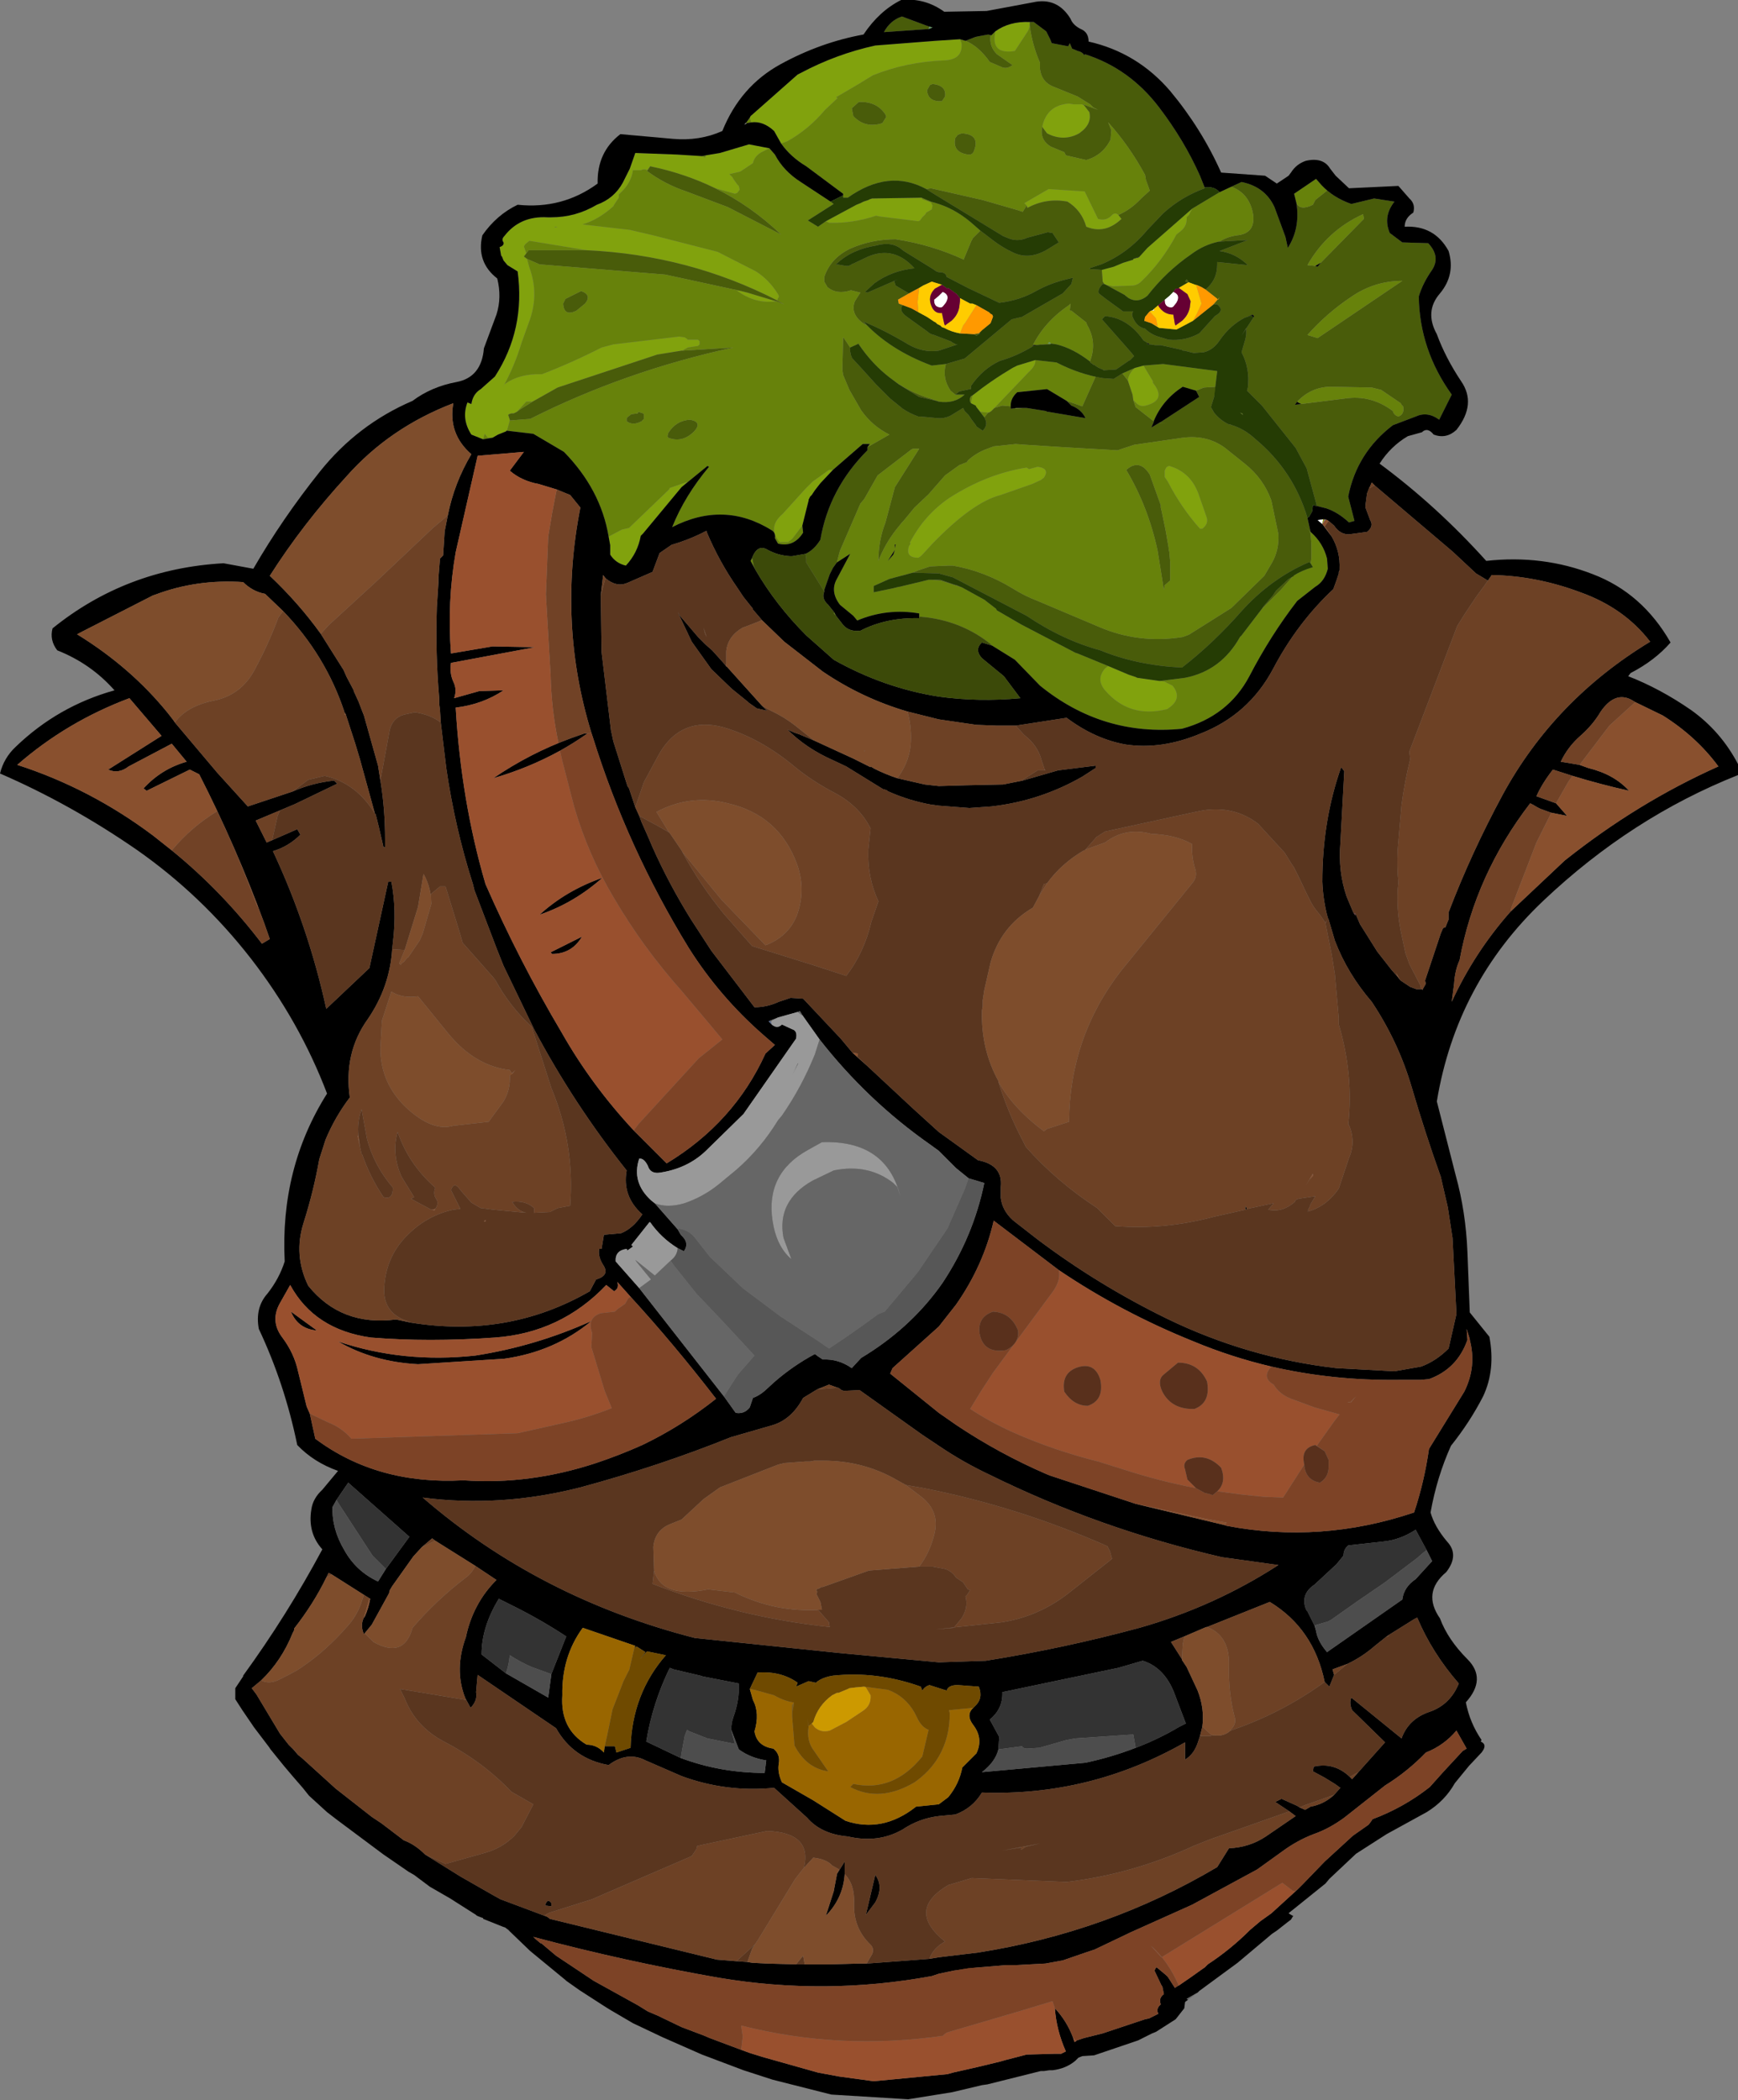 <?xml version="1.0" encoding="UTF-8" standalone="no"?>
<svg xmlns:xlink="http://www.w3.org/1999/xlink" height="133.85px" width="110.8px" xmlns="http://www.w3.org/2000/svg">
  <rect width="100%" height="100%" fill="#808080" stroke="none"/>
  <g transform="matrix(1.0, 0.0, 0.0, 1.0, 55.4, 119.6)">
    <path d="M10.25 -117.95 L10.15 -117.65 9.3 -116.35 Q7.75 -116.1 8.05 -117.55 L8.05 -117.6 Q8.95 -118.25 10.25 -118.2 L10.25 -117.95 M5.8 -117.1 L5.9 -116.85 Q6.0 -115.8 4.8 -115.75 2.35 -115.65 0.25 -114.8 L0.0 -114.65 -0.65 -114.25 -2.1 -113.4 -2.0 -113.35 -2.8 -112.6 Q-3.85 -111.35 -5.2 -110.6 L-5.6 -110.45 -6.05 -111.25 Q-6.75 -111.9 -7.5 -111.8 L-7.6 -112.1 -7.55 -112.2 -4.55 -114.85 -4.35 -114.95 Q-2.1 -116.15 0.4 -116.7 L4.25 -117.0 5.8 -117.1 M10.05 -106.5 L9.9 -106.65 11.45 -107.55 13.75 -107.4 14.6 -105.65 Q15.1 -105.5 15.45 -105.85 15.75 -106.2 16.05 -105.7 L16.1 -105.65 Q15.05 -104.65 13.85 -105.15 13.55 -106.2 12.65 -106.75 11.3 -107.0 10.1 -106.35 L10.05 -106.5 M11.05 -111.55 Q11.35 -112.9 12.75 -113.0 L13.05 -112.95 13.6 -112.95 13.7 -112.9 14.05 -112.45 Q14.2 -111.8 13.65 -111.3 L13.4 -111.1 Q12.4 -110.55 11.35 -111.1 L11.05 -111.5 11.05 -111.55 M-2.3 -89.65 L-3.1 -88.8 -3.45 -88.35 -3.55 -88.2 -3.65 -88.05 -3.75 -87.95 -3.85 -87.75 -3.85 -87.7 -4.25 -86.1 -4.9 -85.25 -5.15 -85.05 -5.7 -85.05 Q-6.5 -86.0 -5.5 -86.85 L-4.05 -88.45 -3.6 -88.9 -2.55 -89.65 -2.3 -89.65 M-11.95 -88.55 L-14.4 -85.6 -14.55 -85.45 Q-14.75 -84.35 -15.5 -83.55 -16.15 -83.7 -16.5 -84.25 L-16.5 -84.85 -16.6 -85.4 -15.75 -85.85 -15.3 -85.95 -12.75 -88.4 -12.7 -88.5 -11.55 -88.9 -11.95 -88.55 M-23.1 -92.15 L-23.15 -92.1 -23.65 -91.9 -24.0 -91.7 -24.3 -91.7 -24.5 -91.95 -24.6 -91.6 -25.35 -91.9 Q-26.0 -92.9 -25.6 -93.95 L-25.35 -93.85 Q-25.25 -94.5 -24.75 -94.8 L-23.85 -95.6 Q-21.9 -98.6 -22.4 -102.3 L-23.05 -102.7 -23.3 -103.0 -23.4 -103.25 -23.45 -103.3 -23.55 -103.85 Q-23.25 -103.95 -23.3 -104.15 -23.45 -104.35 -23.25 -104.55 -22.25 -105.85 -20.5 -105.75 L-20.25 -105.75 Q-18.7 -105.75 -17.35 -106.55 -16.25 -106.95 -15.7 -107.95 L-15.25 -108.85 -14.9 -109.85 -12.25 -109.75 -10.65 -109.65 -10.45 -109.55 -10.4 -109.7 -9.5 -109.85 -7.65 -110.4 -6.35 -110.15 -6.85 -109.9 Q-7.3 -109.65 -7.4 -109.2 L-8.15 -108.7 -8.25 -108.65 -8.9 -108.5 -8.7 -108.3 -8.65 -108.2 -8.4 -107.85 -8.3 -107.75 -8.25 -107.55 -8.25 -107.5 -8.4 -107.3 -8.55 -107.25 -9.8 -107.6 Q-11.75 -108.55 -13.95 -109.0 L-14.15 -108.75 -14.25 -108.8 -14.4 -108.8 -14.55 -108.75 -15.05 -108.75 Q-15.15 -107.95 -15.85 -107.3 L-15.95 -107.2 -15.95 -107.1 -15.95 -107.0 -16.25 -106.55 -16.3 -106.45 Q-17.25 -105.6 -18.25 -105.3 L-18.3 -105.3 -15.25 -104.95 -13.75 -104.6 -9.65 -103.55 -7.2 -102.3 Q-6.35 -101.75 -5.8 -100.85 L-5.75 -100.75 -5.75 -100.65 -5.8 -100.6 -5.85 -100.45 Q-11.5 -103.35 -18.0 -103.65 L-21.65 -104.25 -21.9 -104.05 -22.0 -103.9 -21.85 -103.45 -22.0 -103.25 -21.8 -103.1 -21.65 -102.55 Q-21.0 -100.8 -21.7 -99.0 L-22.15 -97.75 Q-22.6 -96.25 -23.35 -94.9 L-23.25 -95.1 Q-22.3 -95.8 -20.85 -95.75 -18.9 -96.5 -17.05 -97.45 L-16.3 -97.65 -12.1 -98.15 -11.75 -98.1 -11.6 -98.0 -11.55 -97.95 -10.9 -97.95 -10.8 -97.85 -10.8 -97.75 -10.8 -97.65 -10.9 -97.55 -11.55 -97.45 -11.9 -97.25 -11.95 -97.25 -13.5 -97.0 -19.85 -94.9 -21.45 -94.0 -21.85 -94.0 -22.45 -93.35 -22.65 -93.25 -22.8 -93.25 -22.95 -93.2 -23.0 -93.15 -22.9 -92.85 -22.9 -92.8 -23.05 -92.25 -23.1 -92.15 M3.35 -107.0 L3.4 -106.9 3.55 -106.85 3.95 -106.7 4.0 -106.6 4.05 -106.5 4.0 -106.25 3.65 -106.05 3.6 -105.95 3.4 -105.75 3.25 -105.55 3.15 -105.5 0.7 -105.8 0.45 -105.85 Q-1.05 -105.35 -2.55 -105.4 L-2.75 -105.5 -0.8 -106.55 -0.55 -106.65 -0.35 -106.75 -0.05 -106.85 0.05 -106.9 0.2 -106.95 3.35 -107.0 M15.0 -101.5 L14.9 -101.65 14.85 -102.3 14.85 -102.4 15.6 -102.6 16.2 -102.85 16.85 -103.05 16.85 -103.1 17.2 -103.2 17.75 -103.8 20.6 -106.3 20.4 -105.9 20.25 -105.75 Q20.3 -105.2 19.85 -104.85 L19.6 -104.65 Q18.7 -102.95 17.35 -101.65 17.15 -101.45 16.85 -101.4 L15.55 -101.35 15.1 -101.45 15.0 -101.5 M17.5 -96.3 L18.1 -95.3 18.1 -95.2 Q19.0 -94.1 17.65 -93.75 17.3 -93.65 17.05 -93.9 L16.85 -94.1 16.8 -94.45 16.5 -95.35 Q16.55 -95.8 16.95 -96.15 L17.5 -96.3 M21.5 -86.7 Q21.7 -86.25 21.25 -85.9 L21.1 -85.9 Q19.9 -87.25 19.05 -88.9 L18.85 -89.2 18.85 -89.3 18.85 -89.5 18.85 -89.6 18.9 -89.7 18.95 -89.8 19.0 -89.85 19.1 -89.9 19.15 -89.9 Q20.55 -89.5 21.05 -88.0 L21.5 -86.7 M18.55 -76.2 L18.85 -76.15 19.35 -75.9 Q20.05 -75.05 19.0 -74.4 16.6 -73.8 15.05 -75.6 14.45 -76.3 15.05 -77.0 L15.25 -77.15 16.55 -76.6 17.0 -76.45 17.1 -76.4 18.5 -76.2 18.55 -76.2 M8.0 -93.6 L7.8 -93.4 7.65 -93.3 7.6 -93.3 7.1 -93.35 6.85 -93.65 6.8 -93.75 6.5 -93.9 6.6 -94.4 Q7.8 -95.35 9.15 -96.15 L9.45 -96.3 10.6 -96.65 Q10.65 -96.3 10.15 -95.85 L8.0 -93.6 M10.95 -89.0 L10.4 -88.75 8.4 -88.05 Q6.6 -87.6 4.0 -84.9 L3.45 -84.3 3.3 -84.15 3.15 -84.05 Q2.3 -84.05 2.55 -84.8 L2.65 -84.95 2.6 -85.0 Q3.5 -86.75 5.1 -87.85 7.5 -89.4 10.05 -89.8 L10.2 -89.7 10.75 -89.85 Q11.55 -89.75 11.15 -89.15 L10.95 -89.0 M-20.0 -105.15 L-20.05 -105.1 -19.85 -105.15 -20.0 -105.15 M-5.9 -100.4 Q-7.25 -100.2 -8.45 -101.1 L-8.55 -101.15 -8.15 -101.05 -7.75 -100.95 -6.1 -100.45 -5.9 -100.4" fill="#81a20d" fill-rule="evenodd" stroke="none"/>
    <path d="M7.8 -117.35 L7.75 -117.35 Q7.65 -116.65 8.15 -116.15 L9.15 -115.45 Q8.75 -115.15 8.4 -115.35 L7.7 -115.65 Q7.0 -116.65 6.15 -117.0 L6.8 -117.25 7.05 -117.3 7.6 -117.4 7.8 -117.35 M3.65 -107.55 L3.95 -107.6 7.25 -106.85 9.5 -106.2 9.8 -106.1 10.05 -106.5 10.1 -106.35 Q11.3 -107.0 12.65 -106.75 13.55 -106.2 13.85 -105.15 15.05 -104.65 16.1 -105.65 L16.05 -105.7 15.9 -105.9 Q16.7 -106.25 17.35 -106.95 L17.9 -107.45 17.65 -108.15 17.6 -108.45 Q16.6 -110.3 15.25 -111.8 L15.45 -111.3 15.4 -110.7 Q14.9 -109.7 13.85 -109.4 L12.55 -109.7 12.45 -109.9 11.6 -110.25 Q10.85 -110.7 11.05 -111.55 L11.05 -111.5 11.35 -111.1 Q12.4 -110.55 13.4 -111.1 L13.65 -111.3 Q14.2 -111.8 14.05 -112.45 L13.7 -112.9 13.6 -112.95 13.65 -112.95 14.6 -112.6 14.3 -112.75 14.1 -112.95 13.3 -113.45 11.7 -114.1 Q11.0 -114.4 10.9 -115.2 L10.9 -115.6 Q10.4 -116.75 10.25 -117.95 L10.25 -118.2 10.5 -118.2 11.3 -117.6 11.55 -117.1 11.65 -116.85 12.7 -116.65 12.8 -116.85 12.95 -116.5 13.2 -116.4 13.3 -116.35 Q13.6 -116.3 13.75 -116.05 L13.75 -116.15 Q16.6 -115.25 18.5 -112.75 20.1 -110.65 21.1 -108.4 L21.4 -107.65 21.4 -107.6 Q19.9 -107.05 18.75 -106.0 L17.75 -104.95 Q16.5 -103.45 14.8 -102.75 L14.05 -102.5 14.1 -102.45 14.85 -102.4 14.85 -102.3 14.9 -101.65 15.0 -101.5 14.9 -101.5 Q14.55 -101.15 14.65 -100.9 L15.1 -100.55 16.2 -99.75 16.85 -99.75 Q16.7 -99.6 16.85 -99.3 17.1 -98.75 17.6 -98.65 18.0 -98.25 18.6 -98.1 L19.1 -97.95 Q20.15 -97.85 21.05 -98.35 L21.1 -98.4 22.05 -99.45 22.2 -99.55 Q22.65 -99.85 22.2 -100.2 L22.0 -100.2 21.9 -100.15 22.0 -100.25 22.35 -100.65 22.25 -100.5 22.15 -100.6 21.45 -101.15 Q22.2 -101.75 22.2 -102.75 L22.2 -102.9 24.15 -102.7 Q23.4 -103.45 22.35 -103.6 L24.15 -104.3 22.35 -104.2 Q22.8 -104.5 23.45 -104.6 24.6 -104.7 24.5 -105.85 24.3 -107.25 23.1 -107.7 L23.75 -108.0 Q25.25 -107.7 25.85 -106.4 L26.55 -104.5 26.7 -103.8 Q27.5 -105.05 27.25 -106.65 27.5 -106.15 28.3 -106.55 L28.45 -106.85 29.2 -107.45 28.85 -107.8 Q29.6 -107.0 30.75 -106.6 L32.2 -106.95 33.5 -106.75 Q32.75 -105.8 33.2 -104.75 L34.0 -104.15 35.65 -104.1 Q36.45 -103.25 35.9 -102.4 35.3 -101.55 35.05 -100.7 35.1 -97.3 37.15 -94.45 L36.75 -93.65 36.35 -92.85 Q35.6 -93.4 34.85 -93.05 L33.4 -92.5 Q31.1 -90.75 30.55 -87.95 L30.95 -86.4 30.6 -86.3 Q29.9 -86.95 29.15 -87.2 L28.55 -87.35 28.5 -87.55 27.9 -89.75 27.2 -91.05 25.05 -93.75 24.1 -94.7 24.15 -94.9 Q24.3 -96.1 23.75 -97.15 L24.0 -98.0 24.05 -98.3 24.05 -98.7 23.75 -98.2 24.5 -99.35 24.55 -99.45 24.5 -99.5 24.45 -99.55 24.1 -99.4 23.95 -99.35 Q23.0 -98.85 22.35 -97.9 21.95 -97.3 21.35 -97.15 L20.7 -97.1 20.1 -97.25 20.0 -97.25 19.95 -97.3 18.6 -97.6 18.5 -97.6 18.45 -97.6 18.25 -97.6 17.95 -97.65 17.9 -97.65 17.75 -97.75 17.5 -97.9 Q16.5 -99.35 15.05 -99.45 L14.85 -99.25 16.7 -97.15 16.9 -96.9 16.65 -96.65 16.55 -96.6 15.75 -96.05 14.95 -96.0 14.9 -96.05 Q14.6 -96.15 14.35 -96.35 L14.3 -96.35 14.25 -96.4 14.1 -96.5 14.1 -96.55 14.1 -96.6 Q14.55 -97.8 13.9 -98.9 L13.85 -99.05 12.9 -99.8 12.8 -99.8 12.85 -100.25 12.75 -100.15 Q11.2 -99.1 10.45 -97.6 L10.45 -97.55 10.4 -97.5 Q9.4 -96.9 8.35 -96.6 7.25 -96.1 6.5 -95.0 L6.5 -94.8 6.45 -94.8 5.75 -94.65 5.5 -94.45 5.2 -94.7 Q4.65 -95.5 4.9 -96.4 L6.1 -96.75 9.1 -99.25 9.75 -99.4 12.35 -100.9 12.9 -101.5 13.0 -101.9 12.6 -101.8 Q11.55 -101.55 10.65 -101.05 9.6 -100.45 8.3 -100.3 L6.3 -101.25 4.95 -101.95 Q4.9 -102.25 4.5 -102.25 L4.45 -102.25 4.3 -102.3 4.0 -102.5 2.3 -103.55 2.15 -103.65 Q1.5 -104.25 0.45 -103.95 -1.1 -103.7 -2.05 -102.8 L-2.1 -102.75 -2.05 -102.75 -1.45 -102.65 -1.35 -102.65 -1.3 -102.65 -1.1 -102.75 -1.05 -102.8 -1.0 -102.8 -0.05 -103.25 Q1.6 -103.95 2.9 -102.5 1.45 -102.35 0.35 -101.55 L-0.25 -101.0 -0.1 -100.95 1.85 -101.8 1.6 -101.7 1.7 -101.4 2.55 -100.9 1.85 -100.5 1.9 -100.25 2.7 -99.95 2.15 -100.15 Q1.9 -99.85 2.3 -99.5 L2.5 -99.35 3.75 -98.45 Q3.9 -98.3 4.15 -98.25 L5.2 -97.85 5.35 -97.75 5.55 -97.65 5.65 -97.65 4.45 -97.25 Q3.45 -97.1 2.5 -97.65 1.0 -98.55 -0.35 -99.1 L-0.15 -98.85 -0.45 -99.05 Q-1.2 -99.65 -0.9 -100.4 L-0.55 -100.95 -1.15 -101.1 Q-2.05 -100.8 -2.65 -101.3 L-2.85 -101.65 -2.85 -101.95 Q-2.45 -103.15 -1.2 -103.75 0.15 -104.35 1.7 -104.35 4.0 -104.0 6.05 -103.05 L6.05 -103.1 6.55 -104.3 6.6 -104.35 6.6 -104.4 7.1 -104.9 7.95 -104.25 Q8.55 -103.8 9.2 -103.5 10.25 -103.0 11.45 -103.75 L12.1 -104.15 11.7 -104.75 11.4 -104.8 10.1 -104.45 Q9.45 -104.15 8.8 -104.45 L8.55 -104.55 7.65 -105.1 4.45 -107.05 3.8 -107.45 3.65 -107.55 M27.95 -86.6 L28.15 -85.7 27.55 -86.25 28.1 -85.75 28.15 -85.6 28.2 -84.95 28.2 -84.0 28.15 -83.7 28.1 -83.75 28.0 -83.75 Q25.6 -82.7 23.75 -80.65 21.95 -78.6 19.95 -77.05 17.05 -77.2 14.75 -78.15 12.35 -78.8 10.05 -80.35 L5.35 -82.8 4.45 -83.05 2.8 -83.1 2.9 -83.15 3.15 -83.25 3.9 -83.5 5.05 -83.55 5.35 -83.55 Q7.35 -83.2 9.15 -82.1 9.95 -81.6 10.75 -81.3 L14.65 -79.65 Q17.2 -78.55 20.0 -79.0 L20.4 -79.15 23.1 -80.85 25.2 -82.9 25.7 -83.75 Q26.15 -84.55 26.1 -85.55 L25.65 -87.7 Q25.15 -89.1 23.95 -90.05 L22.7 -91.05 Q21.55 -91.9 20.0 -91.7 L16.9 -91.25 15.85 -90.9 12.35 -91.1 10.0 -91.25 9.35 -91.3 7.95 -91.15 7.55 -91.0 Q6.85 -90.75 6.3 -90.25 L6.25 -90.15 5.75 -89.95 4.85 -89.3 3.8 -88.1 2.9 -87.25 2.2 -86.4 2.1 -86.3 1.9 -86.05 Q1.15 -85.15 0.7 -84.1 L0.6 -83.85 Q0.6 -85.15 1.05 -86.3 L1.65 -88.55 3.2 -91.0 2.8 -91.0 2.7 -90.95 0.55 -89.3 -0.3 -87.8 -0.55 -87.5 -1.85 -84.5 -2.05 -83.75 -2.3 -83.4 -2.5 -83.0 -2.85 -82.0 -2.85 -81.9 -4.0 -83.75 -4.0 -83.85 -4.0 -84.0 -4.05 -84.3 Q-3.5 -84.55 -3.1 -85.2 -2.55 -88.45 -0.1 -90.9 L-0.1 -91.0 -0.1 -91.1 1.3 -91.9 Q0.2 -92.45 -0.5 -93.45 L-1.25 -94.75 -1.65 -95.7 -1.7 -96.05 -1.65 -98.1 -1.6 -98.05 -1.2 -97.45 -1.2 -97.2 -1.15 -96.95 -1.1 -96.85 -1.1 -96.8 -0.5 -96.15 0.45 -95.1 1.3 -94.25 1.35 -94.2 2.15 -93.55 Q2.6 -93.25 3.15 -93.05 L3.3 -93.05 4.35 -92.95 Q4.9 -92.9 5.35 -93.2 L6.0 -93.6 6.1 -93.4 6.15 -93.35 6.35 -93.15 6.55 -92.85 6.85 -92.45 6.8 -92.45 7.25 -92.15 Q7.6 -92.5 7.4 -92.9 L7.35 -93.0 7.6 -93.3 7.65 -93.3 7.8 -93.4 8.0 -93.6 8.5 -93.75 9.05 -93.7 9.05 -93.55 9.4 -93.6 9.3 -93.55 10.05 -93.6 11.3 -93.4 11.35 -93.35 11.45 -93.35 13.8 -92.95 Q13.55 -93.5 12.9 -93.75 L12.6 -94.05 13.6 -93.7 14.45 -95.6 14.9 -95.5 15.6 -95.45 16.15 -95.8 16.5 -95.35 16.8 -94.45 16.85 -94.1 17.0 -93.65 18.15 -92.75 18.15 -92.7 18.0 -92.35 18.5 -92.65 19.0 -92.6 18.55 -92.65 18.6 -92.7 21.05 -94.3 20.85 -94.7 21.35 -94.9 22.15 -94.95 22.0 -94.3 21.8 -93.65 22.0 -93.3 Q22.4 -92.8 22.95 -92.55 L23.05 -92.55 23.1 -92.5 23.15 -92.5 Q23.95 -92.25 24.65 -91.6 27.05 -89.6 27.95 -86.6 M3.8 -117.75 L0.95 -117.55 Q1.35 -118.3 2.1 -118.55 L3.85 -117.9 3.8 -117.75 M0.85 -111.75 Q-0.25 -111.4 -1.0 -112.2 L-1.1 -112.7 -0.65 -113.1 Q0.5 -113.15 1.05 -112.3 L1.1 -112.15 0.85 -111.75 M3.95 -114.2 L4.05 -114.25 Q4.95 -114.15 4.85 -113.45 L4.65 -113.15 Q3.75 -113.1 3.7 -113.85 L3.9 -114.2 3.95 -114.2 M6.3 -109.75 Q5.3 -109.9 5.5 -110.8 L5.65 -111.0 5.9 -111.1 Q7.1 -111.05 6.7 -110.0 6.6 -109.7 6.3 -109.75 M7.0 -98.35 L7.1 -98.35 6.85 -98.2 6.7 -98.3 6.95 -98.35 7.0 -98.35 M-0.35 -99.1 L-0.4 -99.15 -0.35 -99.1 M20.35 -101.6 L20.15 -101.65 20.25 -101.8 20.4 -101.6 20.35 -101.6 M16.55 -100.6 L16.35 -100.75 16.3 -100.8 16.55 -100.6 M28.8 -102.85 L31.55 -105.65 31.5 -105.95 Q29.2 -104.9 27.95 -102.7 L28.45 -102.65 28.6 -102.6 28.8 -102.85 M34.0 -101.7 Q32.2 -101.7 30.7 -100.65 29.2 -99.65 27.95 -98.25 L28.6 -98.05 34.0 -101.7 M27.55 -93.85 L30.35 -94.2 Q32.0 -94.45 33.4 -93.4 33.45 -93.15 33.75 -93.05 34.15 -93.2 34.05 -93.7 L33.95 -93.8 33.9 -93.9 32.65 -94.75 32.05 -94.9 29.35 -94.95 Q28.15 -94.9 27.3 -94.0 L27.15 -93.8 27.55 -93.85 M27.05 -82.9 L26.25 -82.0 25.2 -80.95 25.05 -80.8 25.15 -80.95 25.75 -81.65 25.95 -81.95 26.75 -82.7 27.1 -82.9 27.05 -82.9 M5.95 -82.15 L4.55 -82.6 4.5 -82.6 3.9 -82.65 3.8 -82.65 4.45 -82.65 4.55 -82.65 5.4 -82.35 5.6 -82.3 5.95 -82.15 M18.6 -87.4 L18.6 -87.25 18.65 -87.05 18.9 -85.85 19.1 -84.7 19.1 -84.6 19.15 -84.4 19.15 -84.35 19.2 -83.8 19.2 -82.6 18.85 -82.3 18.8 -82.0 18.4 -84.5 Q17.8 -87.3 16.4 -89.65 17.25 -90.4 17.9 -89.35 L18.6 -87.4 M4.3 -94.05 L3.2 -94.3 1.9 -95.1 1.3 -95.55 Q2.5 -94.6 4.05 -94.15 L4.3 -94.05 M-2.2 -80.55 L-2.25 -80.55 -2.2 -80.55 M-21.8 -103.1 L-22.0 -103.25 -21.85 -103.45 -21.7 -103.65 -18.0 -103.65 Q-11.5 -103.35 -5.85 -100.45 L-5.4 -100.2 -5.9 -100.4 -6.1 -100.45 -7.75 -100.95 -8.15 -101.05 -13.0 -102.1 -21.0 -102.75 -21.8 -103.1 M-13.95 -109.0 Q-11.75 -108.55 -9.8 -107.6 -7.55 -106.5 -5.6 -104.65 L-9.0 -106.4 -11.65 -107.4 Q-13.0 -107.85 -14.15 -108.7 L-13.95 -109.0 M-18.35 -101.05 Q-17.65 -100.8 -18.1 -100.25 L-18.65 -99.8 Q-19.45 -99.4 -19.5 -100.25 L-19.35 -100.55 -18.35 -101.05 M-21.45 -94.0 L-19.85 -94.9 -13.5 -97.0 -11.95 -97.25 -11.9 -97.25 -8.65 -97.45 Q-15.55 -95.95 -21.6 -92.9 L-22.9 -92.8 -22.9 -92.85 -23.0 -93.15 -22.95 -93.2 -22.8 -93.25 -22.65 -93.25 -22.45 -93.35 -22.25 -93.5 -21.45 -94.0 M-14.75 -93.25 L-14.7 -93.35 -14.4 -93.25 -14.35 -93.2 -14.35 -92.9 -14.5 -92.75 Q-15.05 -92.45 -15.45 -92.75 L-15.45 -92.8 -15.45 -92.9 -15.45 -92.95 -15.35 -93.05 -15.15 -93.2 -14.75 -93.25 M-12.8 -91.7 L-12.85 -91.8 -12.8 -92.0 Q-12.3 -92.8 -11.4 -92.85 -10.6 -92.7 -11.15 -92.1 -11.9 -91.35 -12.8 -91.7" fill="#495c0a" fill-rule="evenodd" stroke="none"/>
    <path d="M8.05 -117.6 L8.05 -117.55 Q7.75 -116.1 9.3 -116.35 L10.15 -117.65 10.25 -117.95 Q10.4 -116.75 10.9 -115.6 L10.9 -115.2 Q11.0 -114.4 11.7 -114.1 L13.3 -113.45 14.1 -112.95 14.3 -112.75 14.6 -112.6 13.65 -112.95 13.6 -112.95 13.05 -112.95 12.75 -113.0 Q11.35 -112.9 11.05 -111.55 10.85 -110.7 11.6 -110.25 L12.45 -109.9 12.55 -109.7 13.85 -109.4 Q14.9 -109.7 15.4 -110.7 L15.45 -111.3 15.25 -111.8 Q16.6 -110.3 17.6 -108.45 L17.65 -108.15 17.9 -107.45 17.35 -106.95 Q16.7 -106.25 15.9 -105.9 L16.05 -105.7 Q15.75 -106.2 15.45 -105.85 15.1 -105.5 14.6 -105.65 L13.75 -107.4 11.45 -107.55 9.9 -106.65 10.05 -106.5 9.8 -106.1 9.5 -106.2 7.25 -106.85 3.95 -107.6 3.65 -107.55 Q1.25 -108.85 -1.35 -107.0 L-1.65 -107.0 -1.65 -107.15 -1.65 -107.25 -4.0 -109.0 Q-5.0 -109.6 -5.6 -110.45 L-5.2 -110.6 Q-3.85 -111.35 -2.8 -112.6 L-2.0 -113.35 -2.1 -113.4 -0.65 -114.25 0.0 -114.65 0.25 -114.8 Q2.35 -115.65 4.8 -115.75 6.0 -115.8 5.9 -116.85 L5.8 -117.1 6.15 -117.0 Q7.0 -116.65 7.7 -115.65 L8.4 -115.35 Q8.75 -115.15 9.15 -115.45 L8.15 -116.15 Q7.65 -116.65 7.75 -117.35 L7.8 -117.35 8.05 -117.6 M22.35 -107.35 L23.1 -107.7 Q24.3 -107.25 24.5 -105.85 24.6 -104.7 23.45 -104.6 22.8 -104.5 22.35 -104.2 L22.3 -104.2 Q21.35 -104.0 20.55 -103.4 18.95 -102.3 17.75 -100.75 17.15 -100.25 16.55 -100.6 L16.3 -100.8 15.1 -101.45 15.55 -101.35 16.85 -101.4 Q17.15 -101.45 17.35 -101.65 18.7 -102.95 19.6 -104.65 L19.85 -104.85 Q20.3 -105.2 20.25 -105.75 L20.4 -105.9 20.6 -106.3 22.35 -107.35 M27.25 -106.65 L27.1 -107.25 28.5 -108.2 28.85 -107.8 29.2 -107.45 28.45 -106.85 28.3 -106.55 Q27.5 -106.15 27.25 -106.65 M28.15 -85.7 Q28.95 -85.0 29.2 -84.0 L29.25 -83.35 Q29.05 -82.55 28.45 -82.2 L27.3 -81.3 Q25.6 -79.1 24.25 -76.5 22.9 -73.95 19.95 -73.15 14.9 -72.65 10.9 -75.9 L9.3 -77.55 7.85 -78.45 7.75 -78.55 Q6.0 -79.95 3.7 -80.25 L3.2 -80.3 3.2 -80.5 Q1.15 -80.85 -0.75 -80.05 L-1.0 -80.35 -1.85 -81.05 Q-2.5 -81.9 -2.05 -82.7 L-1.2 -84.3 -2.05 -83.75 -1.85 -84.5 -0.55 -87.5 -0.3 -87.8 0.55 -89.3 2.7 -90.95 2.8 -91.0 3.2 -91.0 1.65 -88.55 1.05 -86.3 Q0.6 -85.15 0.6 -83.85 L0.7 -84.1 Q1.15 -85.15 1.9 -86.05 L2.1 -86.3 2.2 -86.4 2.9 -87.25 3.8 -88.1 4.85 -89.3 5.75 -89.95 6.25 -90.15 6.3 -90.25 Q6.85 -90.75 7.55 -91.0 L7.95 -91.15 9.35 -91.3 10.0 -91.25 12.35 -91.1 15.85 -90.9 16.9 -91.25 20.0 -91.7 Q21.55 -91.9 22.7 -91.05 L23.95 -90.05 Q25.15 -89.1 25.65 -87.7 L26.1 -85.55 Q26.15 -84.55 25.7 -83.75 L25.2 -82.9 23.1 -80.85 20.4 -79.15 20.0 -79.0 Q17.2 -78.55 14.65 -79.65 L10.75 -81.3 Q9.95 -81.6 9.15 -82.1 7.35 -83.2 5.35 -83.55 L5.05 -83.55 3.9 -83.5 3.15 -83.25 2.9 -83.15 2.8 -83.1 1.3 -82.7 0.3 -82.25 0.3 -81.85 1.5 -82.1 1.9 -82.2 1.95 -82.2 2.15 -82.25 3.4 -82.55 3.8 -82.65 3.9 -82.65 4.5 -82.6 4.55 -82.6 5.95 -82.15 7.4 -81.35 7.45 -81.3 8.1 -80.8 8.15 -80.7 9.7 -79.8 13.15 -78.0 13.3 -77.95 15.25 -77.15 15.05 -77.0 Q14.45 -76.3 15.05 -75.6 16.6 -73.8 19.0 -74.4 20.05 -75.05 19.35 -75.9 L18.85 -76.15 18.55 -76.2 20.15 -76.4 Q22.45 -76.85 23.65 -79.0 L23.75 -79.1 25.05 -80.8 25.2 -80.95 26.25 -82.0 27.05 -82.9 Q27.6 -83.25 28.3 -83.45 L28.15 -83.7 28.2 -84.0 28.2 -84.95 28.15 -85.6 28.1 -85.75 27.55 -86.25 28.15 -85.7 M-7.25 -83.3 L-7.55 -83.85 -7.45 -84.05 -7.35 -83.55 -7.25 -83.3 M-0.1 -91.1 L0.05 -91.3 -0.4 -91.3 -2.3 -89.65 -2.55 -89.65 -3.6 -88.9 -4.05 -88.45 -5.5 -86.85 Q-6.5 -86.0 -5.7 -85.05 L-5.15 -85.05 -4.9 -85.25 -4.25 -86.1 -4.2 -85.65 Q-4.8 -84.7 -5.8 -84.95 L-6.0 -85.3 Q-5.95 -85.65 -6.2 -85.8 -9.25 -87.7 -12.55 -86.0 -11.75 -88.0 -10.2 -89.85 L-10.3 -89.9 -11.95 -88.55 -11.55 -88.9 -12.7 -88.5 -12.75 -88.4 -15.3 -85.95 -15.75 -85.85 -16.6 -85.4 Q-17.1 -88.4 -19.45 -90.8 L-21.4 -91.95 -23.1 -92.15 -23.05 -92.25 -22.9 -92.8 -21.6 -92.9 Q-15.55 -95.95 -8.65 -97.45 L-11.9 -97.25 -11.55 -97.45 -10.9 -97.55 -10.8 -97.65 -10.8 -97.75 -10.8 -97.85 -10.9 -97.95 -11.55 -97.95 -11.6 -98.0 -11.75 -98.1 -12.1 -98.15 -16.3 -97.65 -17.05 -97.45 Q-18.9 -96.5 -20.85 -95.75 -22.3 -95.8 -23.25 -95.1 L-23.35 -94.9 Q-22.6 -96.25 -22.15 -97.75 L-21.7 -99.0 Q-21.0 -100.8 -21.65 -102.55 L-21.8 -103.1 -21.0 -102.75 -13.0 -102.1 -8.15 -101.05 -8.55 -101.15 -8.45 -101.1 Q-7.25 -100.2 -5.9 -100.4 L-5.4 -100.2 -5.85 -100.45 -5.8 -100.6 -5.75 -100.65 -5.75 -100.75 -5.8 -100.85 Q-6.35 -101.75 -7.2 -102.3 L-9.65 -103.55 -13.75 -104.6 -15.25 -104.95 -18.3 -105.3 -18.25 -105.3 Q-17.25 -105.6 -16.3 -106.45 L-16.25 -106.55 -15.95 -107.0 -15.95 -107.1 -15.95 -107.2 -15.85 -107.3 Q-15.15 -107.95 -15.05 -108.75 L-14.55 -108.75 -14.4 -108.8 -14.25 -108.8 -14.15 -108.75 -13.95 -109.0 -14.15 -108.7 Q-13.0 -107.85 -11.65 -107.4 L-9.0 -106.4 -5.6 -104.65 Q-7.55 -106.5 -9.8 -107.6 L-8.55 -107.25 -8.4 -107.3 -8.25 -107.5 -8.25 -107.55 -8.3 -107.75 -8.4 -107.85 -8.65 -108.2 -8.7 -108.3 -8.9 -108.5 -8.25 -108.65 -8.15 -108.7 -7.4 -109.2 Q-7.3 -109.65 -6.85 -109.9 L-6.35 -110.15 -6.0 -109.75 Q-5.45 -108.7 -4.35 -108.0 L-2.45 -106.75 -2.25 -106.6 -3.9 -105.55 -3.25 -105.15 -2.75 -105.5 -2.55 -105.4 Q-1.05 -105.35 0.45 -105.85 L0.7 -105.8 3.15 -105.5 3.25 -105.55 3.4 -105.75 3.6 -105.95 3.65 -106.05 4.0 -106.25 4.05 -106.5 4.0 -106.6 3.95 -106.7 3.55 -106.85 3.4 -106.9 3.35 -107.0 3.95 -106.75 4.45 -106.6 Q5.65 -106.2 6.7 -105.25 L7.1 -104.9 6.6 -104.4 6.6 -104.35 6.55 -104.3 6.05 -103.1 6.05 -103.05 Q4.0 -104.0 1.7 -104.35 0.15 -104.35 -1.2 -103.75 -2.45 -103.15 -2.85 -101.95 L-2.85 -101.65 -2.65 -101.3 Q-2.05 -100.8 -1.15 -101.1 L-0.55 -100.95 -0.9 -100.4 Q-1.2 -99.65 -0.45 -99.05 L-0.15 -98.85 -0.35 -99.1 Q1.3 -97.3 4.0 -96.3 L4.45 -96.35 4.9 -96.4 Q4.65 -95.5 5.2 -94.7 L5.5 -94.45 5.7 -94.45 6.1 -94.45 Q5.45 -93.85 4.45 -94.0 L4.3 -94.05 4.05 -94.15 Q2.5 -94.6 1.3 -95.55 0.2 -96.4 -0.65 -97.65 L-0.65 -97.7 -1.2 -97.45 -1.6 -98.05 -1.65 -98.1 -1.7 -96.05 -1.65 -95.7 -1.25 -94.75 -0.5 -93.45 Q0.2 -92.45 1.3 -91.9 L-0.1 -91.1 M-24.0 -91.7 L-24.6 -91.6 -24.5 -91.95 -24.3 -91.7 -24.0 -91.7 M-10.65 -109.65 L-10.4 -109.7 -10.45 -109.55 -10.65 -109.65 M3.95 -114.2 L3.9 -114.2 3.7 -113.85 Q3.75 -113.1 4.65 -113.15 L4.85 -113.45 Q4.95 -114.15 4.05 -114.25 L3.95 -114.2 M0.85 -111.75 L1.1 -112.15 1.05 -112.3 Q0.5 -113.15 -0.65 -113.1 L-1.1 -112.7 -1.0 -112.2 Q-0.25 -111.4 0.85 -111.75 M6.3 -109.75 Q6.6 -109.7 6.7 -110.0 7.1 -111.05 5.9 -111.1 L5.65 -111.0 5.5 -110.8 Q5.3 -109.9 6.3 -109.75 M10.45 -97.6 Q11.2 -99.1 12.75 -100.15 L12.85 -100.25 12.8 -99.8 12.9 -99.8 13.85 -99.05 13.9 -98.9 Q14.55 -97.8 14.1 -96.6 L14.1 -96.55 Q13.0 -97.4 11.95 -97.65 L11.6 -97.7 11.55 -97.65 11.5 -97.65 11.3 -97.65 10.45 -97.6 M20.15 -101.65 L20.1 -101.65 20.15 -101.65 M28.45 -102.65 L27.95 -102.7 Q29.2 -104.9 31.5 -105.95 L31.55 -105.65 28.8 -102.85 28.45 -102.65 M34.0 -101.7 L28.6 -98.05 27.95 -98.25 Q29.2 -99.65 30.7 -100.65 32.2 -101.7 34.0 -101.7 M27.3 -94.0 Q28.15 -94.9 29.35 -94.95 L32.05 -94.9 32.65 -94.75 33.9 -93.9 33.95 -93.8 34.05 -93.7 Q34.15 -93.2 33.75 -93.05 33.45 -93.15 33.4 -93.4 32.0 -94.45 30.35 -94.2 L27.55 -93.85 27.35 -93.95 27.3 -94.0 M22.0 -94.3 L22.15 -94.95 21.35 -94.9 20.85 -94.7 20.0 -94.95 Q18.7 -94.1 18.15 -92.75 L17.0 -93.65 16.85 -94.1 17.05 -93.9 Q17.3 -93.65 17.65 -93.75 19.0 -94.1 18.1 -95.2 L18.1 -95.3 17.5 -96.3 18.75 -96.4 22.2 -95.95 22.0 -94.3 M18.6 -92.7 L18.55 -92.65 19.0 -92.6 18.5 -92.65 18.6 -92.7 M23.8 -93.25 L23.85 -93.15 23.65 -93.3 23.8 -93.25 M21.5 -86.7 L21.05 -88.0 Q20.55 -89.5 19.15 -89.9 L19.1 -89.9 19.0 -89.85 18.95 -89.8 18.9 -89.7 18.85 -89.6 18.85 -89.5 18.85 -89.3 18.85 -89.2 19.05 -88.9 Q19.9 -87.25 21.1 -85.9 L21.25 -85.9 Q21.7 -86.25 21.5 -86.7 M16.5 -95.35 L16.15 -95.8 16.95 -96.15 Q16.55 -95.8 16.5 -95.35 M14.9 -95.5 L14.45 -95.6 13.6 -93.7 12.6 -94.05 11.35 -94.8 9.45 -94.6 Q8.95 -94.15 9.05 -93.55 L9.05 -93.7 8.5 -93.75 8.0 -93.6 10.15 -95.85 Q10.65 -96.3 10.6 -96.65 L11.95 -96.5 Q13.4 -95.75 14.9 -95.5 M10.05 -93.6 L9.3 -93.55 9.4 -93.6 10.05 -93.6 M7.6 -93.3 L7.35 -93.0 6.85 -93.65 7.1 -93.35 7.6 -93.3 M11.5 -97.8 L11.4 -97.7 11.6 -97.7 11.5 -97.8 M10.95 -89.0 L11.15 -89.15 Q11.55 -89.75 10.75 -89.85 L10.2 -89.7 10.05 -89.8 Q7.5 -89.4 5.1 -87.85 3.5 -86.75 2.6 -85.0 L2.65 -84.95 2.55 -84.8 Q2.3 -84.05 3.15 -84.05 L3.3 -84.15 3.45 -84.3 4.0 -84.9 Q6.6 -87.6 8.4 -88.05 L10.4 -88.75 10.95 -89.0 M18.6 -87.4 L17.9 -89.35 Q17.25 -90.4 16.4 -89.65 17.8 -87.3 18.4 -84.5 L18.8 -82.0 18.85 -82.3 19.2 -82.6 19.2 -83.8 19.15 -84.35 19.15 -84.4 19.1 -84.6 19.1 -84.7 18.9 -85.85 18.65 -87.05 18.6 -87.25 18.6 -87.4 M6.5 -93.9 Q6.35 -94.1 6.5 -94.35 L6.6 -94.4 6.5 -93.9 M1.65 -84.55 L1.65 -84.6 1.65 -84.65 1.7 -84.9 1.65 -84.9 1.65 -84.55 1.55 -84.25 1.2 -83.85 1.65 -84.55 M-2.1 -80.35 L-2.25 -80.5 -2.2 -80.55 -2.1 -80.35 M-21.85 -103.45 L-22.0 -103.9 -21.9 -104.05 -21.65 -104.25 -18.0 -103.65 -21.7 -103.65 -21.85 -103.45 M-7.6 -112.1 L-7.5 -111.8 -7.8 -111.75 -7.85 -111.75 -7.6 -112.1 M-20.0 -105.15 L-19.85 -105.15 -20.05 -105.1 -20.0 -105.15 M-18.35 -101.05 L-19.35 -100.55 -19.5 -100.25 Q-19.45 -99.4 -18.65 -99.8 L-18.1 -100.25 Q-17.65 -100.8 -18.35 -101.05 M-14.75 -93.25 L-15.15 -93.2 -15.35 -93.05 -15.45 -92.95 -15.45 -92.9 -15.45 -92.8 -15.45 -92.75 Q-15.05 -92.45 -14.5 -92.75 L-14.35 -92.9 -14.35 -93.2 -14.4 -93.25 -14.7 -93.35 -14.75 -93.25 M-12.8 -91.7 Q-11.9 -91.35 -11.15 -92.1 -10.6 -92.7 -11.4 -92.85 -12.3 -92.8 -12.8 -92.0 L-12.85 -91.8 -12.8 -91.7 M-22.45 -93.35 L-21.85 -94.0 -21.45 -94.0 -22.25 -93.5 -22.45 -93.35" fill="#67820b" fill-rule="evenodd" stroke="none"/>
    <path d="M-23.2 3.25 L-23.35 3.2 -24.6 2.7 -24.6 2.65 -24.75 2.6 -25.0 2.5 -25.05 2.45 -26.7 1.4 -28.0 0.65 -29.0 -0.1 -29.35 -0.3 -30.95 -1.4 -33.9 -3.6 -34.55 -4.1 -35.7 -5.15 -36.1 -5.65 -36.75 -6.4 -37.3 -7.05 -38.15 -8.1 -38.25 -8.25 -39.2 -9.5 -39.95 -10.6 -40.4 -11.3 -40.4 -11.6 -40.4 -12.0 -39.9 -12.75 -39.9 -12.8 Q-37.1 -16.65 -34.85 -20.85 -35.8 -21.9 -35.55 -23.4 -35.45 -24.1 -34.85 -24.65 L-33.85 -25.85 Q-35.4 -26.4 -36.45 -27.5 -37.25 -31.4 -38.9 -34.9 -39.15 -36.25 -38.35 -37.15 -37.6 -38.1 -37.25 -39.2 -37.55 -45.15 -34.55 -49.9 -36.3 -54.5 -39.4 -58.5 -42.55 -62.55 -46.7 -65.45 -50.9 -68.35 -55.4 -70.3 -55.15 -71.3 -54.4 -72.0 -51.7 -74.6 -48.1 -75.6 -49.6 -77.3 -51.75 -78.15 -52.25 -78.8 -52.05 -79.55 -47.35 -83.35 -41.15 -83.7 L-39.25 -83.35 Q-37.4 -86.55 -35.0 -89.55 -32.6 -92.55 -29.1 -94.05 -27.9 -94.95 -26.3 -95.25 -24.7 -95.55 -24.55 -97.4 L-23.75 -99.55 Q-23.4 -100.65 -23.7 -101.85 -25.05 -102.9 -24.65 -104.6 -23.75 -105.9 -22.4 -106.55 -19.55 -106.25 -17.3 -107.9 -17.35 -109.9 -15.85 -111.05 L-12.5 -110.75 Q-10.8 -110.6 -9.35 -111.25 -8.2 -114.1 -5.65 -115.5 -3.1 -116.9 -0.35 -117.4 0.65 -118.9 2.05 -119.6 3.55 -119.75 4.8 -118.85 L7.5 -118.9 10.45 -119.45 Q12.0 -119.8 12.85 -118.4 13.0 -118.0 13.5 -117.75 14.0 -117.55 14.0 -116.95 17.1 -116.25 19.2 -113.8 21.2 -111.4 22.45 -108.6 L25.25 -108.4 26.0 -107.9 26.75 -108.4 26.9 -108.6 Q27.25 -109.15 27.85 -109.35 28.95 -109.6 29.4 -108.85 L29.75 -108.4 30.6 -107.6 33.75 -107.75 34.45 -106.95 Q34.85 -106.6 34.7 -106.05 34.15 -105.7 34.15 -105.15 36.05 -105.25 36.95 -103.6 37.4 -102.1 36.4 -100.9 35.4 -99.75 36.2 -98.3 36.75 -96.8 37.75 -95.3 38.75 -93.85 37.45 -92.2 36.8 -91.6 36.0 -91.9 35.6 -92.4 35.25 -92.05 L34.35 -91.8 Q33.25 -91.15 32.55 -90.05 36.2 -87.35 39.35 -83.85 42.95 -84.25 46.15 -83.0 49.3 -81.8 51.1 -78.65 50.1 -77.5 48.55 -76.7 L48.4 -76.5 Q50.45 -75.7 52.4 -74.35 54.3 -73.0 55.4 -70.9 L55.4 -70.2 Q48.6 -67.5 43.0 -62.2 37.45 -56.95 36.2 -49.4 L37.4 -44.7 Q38.05 -42.35 38.15 -39.8 L38.3 -35.95 39.55 -34.4 Q39.95 -32.3 39.15 -30.6 38.3 -28.95 37.1 -27.45 36.2 -25.45 35.8 -23.2 36.05 -22.3 36.85 -21.35 37.65 -20.5 36.8 -19.4 35.25 -18.1 36.4 -16.45 36.9 -15.1 38.15 -13.85 39.4 -12.6 38.05 -11.1 38.3 -9.8 39.05 -8.7 L39.0 -8.6 Q39.45 -8.4 39.05 -7.9 L38.25 -7.05 37.35 -5.95 Q36.7 -4.8 35.55 -4.1 L33.0 -2.7 31.05 -1.45 29.35 0.15 29.1 0.45 26.8 2.3 26.75 2.35 27.0 2.5 27.05 2.5 26.9 2.75 26.7 2.9 26.0 3.45 25.7 3.65 23.5 5.5 21.05 7.3 20.95 7.4 20.25 7.8 20.35 7.85 20.15 8.0 20.1 8.4 19.55 9.1 18.3 9.9 18.05 10.0 17.15 10.45 14.35 11.4 13.6 11.45 13.35 11.55 13.15 11.75 Q12.55 12.25 11.7 12.35 L11.5 12.35 11.15 12.4 10.95 12.4 7.55 13.25 7.2 13.3 5.3 13.75 2.5 14.2 -2.4 13.9 -6.15 12.95 -8.0 12.35 -10.65 11.35 -13.15 10.25 -15.05 9.35 -16.5 8.5 -16.9 8.25 -18.45 7.25 -19.3 6.65 -19.35 6.6 -21.6 4.75 -22.9 3.5 -23.0 3.4 -23.2 3.25 M8.05 -117.6 L7.8 -117.35 7.6 -117.4 7.05 -117.3 6.8 -117.25 6.15 -117.0 5.8 -117.1 4.25 -117.0 0.4 -116.7 Q-2.1 -116.15 -4.35 -114.95 L-4.55 -114.85 -7.55 -112.2 -7.6 -112.1 -7.85 -111.75 -7.95 -111.65 -7.8 -111.75 -7.5 -111.8 Q-6.75 -111.9 -6.05 -111.25 L-5.6 -110.45 Q-5.0 -109.6 -4.0 -109.0 L-1.65 -107.25 -1.65 -107.15 -2.45 -106.75 -4.35 -108.0 Q-5.45 -108.7 -6.0 -109.75 L-6.35 -110.15 -7.65 -110.4 -9.5 -109.85 -10.4 -109.7 -10.65 -109.65 -12.25 -109.75 -14.9 -109.85 -15.25 -108.85 -15.7 -107.95 Q-16.25 -106.95 -17.35 -106.55 -18.7 -105.75 -20.25 -105.75 L-20.5 -105.75 Q-22.25 -105.85 -23.25 -104.55 -23.45 -104.35 -23.3 -104.15 -23.25 -103.95 -23.55 -103.85 L-23.45 -103.3 -23.4 -103.25 -23.3 -103.0 -23.05 -102.7 -22.4 -102.3 Q-21.9 -98.6 -23.85 -95.6 L-24.75 -94.8 Q-25.25 -94.5 -25.35 -93.85 L-25.6 -93.95 Q-26.0 -92.9 -25.35 -91.9 L-24.6 -91.6 -24.0 -91.7 -23.65 -91.9 -23.15 -92.1 -23.1 -92.15 -21.4 -91.95 -19.45 -90.8 Q-17.1 -88.4 -16.6 -85.4 L-16.5 -84.85 -16.5 -84.25 Q-16.15 -83.7 -15.5 -83.55 -14.75 -84.35 -14.55 -85.45 L-14.4 -85.6 -11.95 -88.55 -10.3 -89.9 -10.2 -89.85 Q-11.75 -88.0 -12.55 -86.0 -9.25 -87.7 -6.2 -85.8 -5.95 -85.65 -6.0 -85.3 L-5.8 -84.95 Q-4.8 -84.7 -4.2 -85.65 L-4.25 -86.1 -3.85 -87.7 -3.85 -87.75 -3.75 -87.95 -3.65 -88.05 -3.55 -88.2 -3.45 -88.35 -3.1 -88.8 -2.3 -89.65 -0.4 -91.3 0.05 -91.3 -0.1 -91.1 -0.1 -91.0 -0.1 -90.9 Q-2.55 -88.45 -3.1 -85.2 -3.5 -84.55 -4.05 -84.3 L-4.9 -84.15 -5.05 -84.15 Q-5.8 -84.2 -6.45 -84.55 -7.1 -84.95 -7.45 -84.05 L-7.55 -83.85 -7.25 -83.3 Q-5.95 -81.05 -4.0 -79.1 L-2.25 -77.55 Q0.95 -75.75 4.45 -75.2 7.0 -74.85 9.65 -75.1 L8.6 -76.5 7.2 -77.65 Q6.7 -78.2 7.2 -78.65 L7.85 -78.45 9.3 -77.55 10.9 -75.9 Q14.9 -72.65 19.95 -73.15 22.9 -73.95 24.25 -76.5 25.6 -79.1 27.3 -81.3 L28.45 -82.2 Q29.05 -82.55 29.25 -83.35 L29.2 -84.0 Q28.95 -85.0 28.15 -85.7 L27.95 -86.6 28.05 -86.65 28.25 -87.0 28.3 -87.4 28.55 -87.35 29.15 -87.2 Q29.9 -86.95 30.6 -86.3 L30.95 -86.4 30.55 -87.95 Q31.1 -90.75 33.4 -92.5 L34.85 -93.05 Q35.6 -93.4 36.35 -92.85 L36.75 -93.65 37.15 -94.45 Q35.1 -97.3 35.05 -100.7 35.3 -101.55 35.9 -102.4 36.45 -103.25 35.65 -104.1 L34.0 -104.15 33.2 -104.75 Q32.75 -105.8 33.5 -106.75 L32.2 -106.95 30.75 -106.6 Q29.6 -107.0 28.85 -107.8 L28.5 -108.2 27.1 -107.25 27.25 -106.65 Q27.5 -105.05 26.7 -103.8 L26.55 -104.5 25.85 -106.4 Q25.25 -107.7 23.75 -108.0 L23.1 -107.7 22.35 -107.35 Q22.0 -107.75 21.4 -107.65 L21.1 -108.4 Q20.1 -110.65 18.5 -112.75 16.6 -115.25 13.75 -116.15 L13.75 -116.05 Q13.6 -116.3 13.3 -116.35 L13.2 -116.4 12.95 -116.5 12.8 -116.85 12.7 -116.65 11.65 -116.85 11.55 -117.1 11.3 -117.6 10.5 -118.2 10.25 -118.2 Q8.95 -118.25 8.05 -117.6 M3.8 -117.75 L4.05 -117.85 3.85 -117.9 2.1 -118.55 Q1.35 -118.3 0.95 -117.55 L3.8 -117.75 M-2.05 -102.8 L-2.05 -102.75 -2.1 -102.75 -2.05 -102.8 M10.45 -97.55 L10.45 -97.6 11.3 -97.65 10.7 -97.6 10.45 -97.55 M17.75 -97.75 L17.9 -97.65 17.75 -97.65 17.75 -97.75 M24.1 -99.4 L24.45 -99.55 24.5 -99.5 24.55 -99.45 24.5 -99.35 24.4 -99.5 24.1 -99.4 M-0.35 -99.1 L-0.4 -99.15 -0.35 -99.1 M17.75 -103.8 L17.2 -103.2 16.85 -103.1 17.25 -103.25 17.75 -103.8 M28.8 -102.85 L28.6 -102.6 28.45 -102.65 28.8 -102.85 M35.2 -56.55 L35.25 -56.55 35.3 -56.5 35.3 -56.55 35.5 -56.9 35.45 -57.1 36.45 -60.1 36.6 -60.45 36.75 -60.5 36.95 -61.0 36.95 -61.45 Q38.4 -65.25 40.4 -68.95 43.7 -75.0 49.8 -78.7 48.15 -80.85 45.35 -81.85 42.55 -82.9 39.7 -82.95 L39.25 -82.3 39.45 -82.6 38.7 -83.05 37.2 -84.45 32.25 -88.65 32.05 -88.85 31.75 -88.15 31.65 -87.4 31.65 -87.25 31.95 -86.45 Q32.2 -86.05 31.75 -85.7 L30.65 -85.55 Q30.05 -85.5 29.65 -86.1 L29.3 -86.4 29.1 -86.5 29.05 -86.5 28.95 -86.5 28.6 -86.45 28.9 -86.2 29.5 -85.4 Q30.05 -84.45 30.0 -83.35 L30.0 -83.25 29.95 -83.15 29.95 -83.05 29.8 -82.6 29.6 -82.05 Q27.3 -79.9 25.75 -76.95 24.2 -74.05 21.15 -72.85 18.65 -71.8 16.35 -72.15 14.4 -72.5 12.6 -73.85 L9.35 -73.35 8.2 -73.35 8.15 -73.35 6.85 -73.4 4.45 -73.75 2.45 -74.25 Q-0.45 -75.1 -2.95 -76.8 L-5.4 -78.7 -6.8 -80.05 -7.4 -80.75 -7.4 -80.8 -8.0 -81.55 -8.2 -81.85 -8.4 -82.15 Q-9.55 -83.8 -10.35 -85.7 L-10.35 -85.75 -10.4 -85.75 -10.8 -85.55 Q-11.65 -85.15 -12.5 -84.9 L-12.55 -84.9 -13.35 -84.35 -13.8 -83.15 -15.4 -82.45 Q-16.1 -82.15 -16.8 -82.75 L-16.95 -82.95 -17.1 -81.65 -17.05 -78.05 -16.45 -73.05 -16.3 -72.35 -15.4 -69.5 -15.3 -69.35 -14.9 -68.15 -14.65 -67.6 -14.5 -67.2 -14.1 -66.3 -13.8 -65.6 Q-12.75 -63.25 -11.35 -61.0 L-10.05 -59.0 -7.3 -55.4 Q-6.5 -55.4 -5.75 -55.75 L-5.0 -56.0 -4.2 -55.95 -1.8 -53.4 -1.05 -52.5 -0.1 -51.65 2.8 -48.95 4.45 -47.45 6.95 -45.65 Q8.55 -45.35 8.4 -43.95 L8.4 -43.25 Q8.5 -42.45 9.15 -41.85 L9.4 -41.65 10.75 -40.6 Q14.6 -37.7 19.0 -35.55 24.15 -33.05 29.8 -32.4 L33.5 -32.2 35.2 -32.5 Q36.15 -32.85 36.95 -33.65 L37.45 -35.85 37.2 -40.7 36.9 -42.65 36.45 -44.6 Q35.45 -47.4 34.6 -50.3 33.75 -53.2 32.05 -55.75 30.5 -57.55 29.7 -59.65 L29.3 -61.0 29.25 -61.1 Q28.95 -62.2 28.9 -63.4 28.9 -67.3 30.1 -70.7 L30.3 -70.45 30.05 -65.85 Q29.9 -64.05 30.45 -62.45 L30.85 -61.5 30.9 -61.4 31.0 -61.25 31.0 -61.4 31.15 -61.05 31.3 -60.7 32.4 -58.95 33.3 -57.8 33.65 -57.4 33.7 -57.35 33.85 -57.15 33.9 -57.1 34.5 -56.7 34.9 -56.55 35.0 -56.55 35.05 -56.55 35.15 -56.55 35.2 -56.55 M48.85 -74.85 L48.6 -75.0 Q47.55 -75.55 46.65 -74.25 46.15 -73.4 45.35 -72.7 44.55 -72.0 44.1 -71.05 L45.0 -70.9 45.3 -70.85 45.85 -70.65 Q47.5 -70.25 48.45 -69.2 46.65 -69.6 44.85 -70.15 L43.6 -70.55 Q42.9 -69.65 42.55 -68.85 L43.8 -68.4 44.5 -67.6 43.5 -67.8 43.35 -67.85 42.8 -68.05 42.6 -68.15 42.35 -68.3 42.15 -68.4 Q38.65 -63.85 37.65 -58.4 37.35 -57.75 37.3 -56.9 L37.15 -55.75 Q38.6 -58.9 40.9 -61.5 L44.35 -64.75 Q49.0 -68.45 54.15 -70.75 52.75 -72.65 50.6 -74.0 L48.85 -74.85 M27.55 -93.85 L27.15 -93.8 27.3 -94.0 27.35 -93.95 27.55 -93.85 M18.15 -92.75 Q18.7 -94.1 20.0 -94.95 L20.85 -94.7 21.05 -94.3 18.6 -92.7 18.5 -92.65 18.0 -92.35 18.15 -92.7 18.15 -92.75 M-2.05 -83.75 L-1.2 -84.3 -2.05 -82.7 Q-2.5 -81.9 -1.85 -81.05 L-1.0 -80.35 -0.75 -80.05 Q1.15 -80.85 3.2 -80.5 L3.2 -80.3 3.2 -80.2 Q1.1 -80.25 -0.55 -79.4 -1.35 -79.3 -1.75 -79.9 L-2.1 -80.35 -2.2 -80.55 -2.6 -81.05 Q-3.05 -81.45 -2.85 -81.9 L-2.85 -82.0 -2.5 -83.0 -2.3 -83.4 -2.05 -83.75 M12.6 -94.05 L12.9 -93.75 Q13.55 -93.5 13.8 -92.95 L11.45 -93.35 11.35 -93.35 11.3 -93.4 10.05 -93.6 9.4 -93.6 9.05 -93.55 Q8.95 -94.15 9.45 -94.6 L11.35 -94.8 12.6 -94.05 M1.65 -84.55 L1.2 -83.85 1.55 -84.25 1.65 -84.55 1.65 -84.9 1.7 -84.9 1.65 -84.65 1.65 -84.6 1.65 -84.55 M9.8 -69.85 L10.5 -70.05 12.05 -70.5 14.05 -70.75 14.45 -70.8 14.45 -70.65 13.6 -70.1 Q10.9 -68.55 7.8 -68.2 L6.4 -68.1 4.45 -68.25 4.1 -68.3 4.05 -68.3 Q2.6 -68.55 1.25 -69.15 L1.2 -69.15 1.2 -69.2 0.95 -69.3 0.9 -69.3 -1.45 -70.75 -2.3 -71.15 Q-4.0 -71.9 -5.2 -73.1 L-4.75 -72.9 -4.45 -72.8 -3.5 -72.4 -1.0 -71.25 -0.5 -71.0 0.1 -70.7 0.1 -70.75 0.35 -70.6 Q1.05 -70.25 1.8 -70.0 L3.55 -69.6 4.45 -69.5 6.2 -69.55 8.55 -69.6 9.8 -69.85 M-6.8 -74.6 L-6.5 -74.3 -7.15 -74.45 -7.65 -74.8 -7.7 -74.85 -8.75 -75.7 -10.05 -76.95 -11.3 -78.7 -12.2 -80.6 -12.05 -80.35 -10.9 -79.0 -10.85 -78.95 -10.75 -78.85 -10.4 -78.5 -10.0 -78.15 -9.55 -77.65 -9.15 -77.2 -9.1 -77.1 -9.1 -77.15 -6.85 -74.65 -6.8 -74.6 M24.0 -42.5 L24.0 -42.75 24.1 -42.55 24.0 -42.5 M28.0 -42.45 L28.0 -42.4 27.95 -42.35 28.0 -42.45 M25.65 -32.5 Q23.1 -33.1 20.7 -34.1 16.1 -35.95 12.1 -38.65 L7.95 -41.8 Q7.3 -38.95 5.55 -36.45 L4.45 -35.05 1.5 -32.4 1.35 -32.05 4.45 -29.55 5.6 -28.75 Q8.3 -26.95 11.3 -25.65 L11.55 -25.55 16.85 -23.8 17.0 -23.75 22.65 -22.4 22.8 -22.35 Q28.8 -21.2 34.75 -23.2 35.4 -25.15 35.7 -27.25 L37.95 -30.9 Q38.75 -32.5 38.3 -34.2 L38.3 -34.25 38.1 -34.9 38.15 -34.2 Q37.5 -32.35 35.7 -31.7 L35.15 -31.65 33.75 -31.65 Q29.55 -31.6 25.65 -32.5 M6.35 -44.5 L5.55 -45.15 4.45 -46.25 3.9 -46.65 Q-0.1 -49.45 -3.15 -53.35 L-4.25 -54.9 -4.4 -55.15 -4.55 -55.1 -5.8 -54.75 -6.3 -54.55 -6.4 -54.5 -6.2 -54.3 Q-5.85 -54.0 -5.55 -54.3 L-4.9 -54.0 Q-4.55 -53.9 -4.65 -53.4 L-8.0 -48.6 -10.4 -46.25 Q-11.6 -45.1 -13.4 -44.85 -13.95 -44.8 -14.1 -45.3 -14.35 -45.8 -14.65 -45.75 -15.15 -44.25 -13.9 -43.1 L-13.65 -42.9 -12.2 -41.25 -12.0 -40.9 -11.9 -40.8 Q-11.45 -40.35 -11.8 -39.85 L-12.2 -40.05 Q-13.25 -40.7 -13.95 -41.7 L-14.0 -41.7 -15.15 -40.25 -15.05 -40.15 -15.4 -39.9 -15.45 -40.0 Q-16.2 -39.9 -16.15 -39.2 L-14.65 -37.5 -9.25 -30.6 -8.5 -29.55 Q-7.95 -29.45 -7.6 -29.9 L-7.4 -30.5 Q-7.0 -30.65 -6.65 -30.95 L-6.05 -31.5 Q-4.85 -32.55 -3.45 -33.3 L-3.25 -33.15 -2.95 -32.95 Q-1.95 -33.0 -1.1 -32.4 L-0.5 -33.05 Q2.5 -34.85 4.45 -37.5 L4.7 -37.85 Q6.65 -40.8 7.35 -44.2 L6.35 -44.5 M-3.3 -31.05 L-4.2 -30.5 Q-4.95 -29.1 -6.2 -28.75 L-8.8 -28.0 Q-13.4 -26.15 -18.4 -24.8 -23.5 -23.5 -28.45 -24.15 -21.05 -17.75 -11.1 -15.2 L-1.95 -14.25 4.45 -13.65 7.45 -13.75 Q12.45 -14.55 17.25 -15.85 22.0 -17.2 26.1 -19.85 L22.5 -20.35 Q14.7 -22.15 7.7 -25.6 6.0 -26.4 4.45 -27.45 L3.4 -28.15 -0.6 -31.0 -1.6 -30.95 -1.75 -31.0 -1.95 -31.15 -2.0 -31.15 -2.55 -31.35 -3.3 -31.05 M20.1 -15.3 L19.25 -14.95 19.95 -13.85 19.95 -13.8 20.25 -13.35 20.95 -11.85 Q21.4 -10.7 21.25 -9.55 L21.1 -8.95 21.0 -8.65 Q20.75 -7.8 20.15 -7.45 L20.15 -8.55 Q14.1 -5.1 7.2 -5.35 6.6 -4.35 5.5 -3.95 L4.45 -3.85 Q3.2 -3.7 2.15 -3.0 0.6 -2.1 -1.35 -2.55 -3.05 -2.7 -3.95 -3.75 L-6.05 -5.65 Q-9.1 -5.35 -11.95 -6.4 L-14.25 -7.4 Q-15.4 -8.0 -16.6 -7.1 -18.85 -7.5 -19.95 -9.45 L-24.95 -12.85 -25.05 -11.75 Q-24.95 -11.2 -25.4 -10.75 L-25.7 -11.3 -25.75 -11.4 Q-26.45 -13.2 -25.7 -15.25 -25.25 -17.4 -23.75 -18.9 L-25.1 -19.8 -27.65 -21.4 -27.85 -21.55 -28.5 -21.0 -29.05 -20.4 -30.4 -18.5 -30.55 -18.25 -30.6 -18.05 -31.7 -16.05 -32.15 -15.5 -32.2 -15.45 Q-32.45 -16.0 -32.2 -16.5 L-32.15 -16.55 Q-31.9 -17.1 -31.8 -17.7 L-32.2 -17.95 -34.25 -19.25 -34.45 -19.35 -34.6 -19.05 Q-35.4 -17.4 -36.65 -15.8 L-36.65 -15.7 -36.75 -15.5 Q-37.45 -13.75 -38.75 -12.5 L-39.35 -12.0 -39.05 -11.6 -37.55 -9.1 -37.0 -8.4 -36.7 -8.1 -36.4 -7.75 -36.15 -7.55 -34.0 -5.6 -31.7 -3.8 -31.1 -3.4 -30.9 -3.25 -29.65 -2.3 Q-28.95 -2.05 -28.3 -1.4 L-26.05 0.0 -23.95 1.2 -23.5 1.45 -20.7 2.5 Q-20.5 2.55 -20.35 2.7 L-9.7 5.3 -8.45 5.4 -7.75 5.45 -7.45 5.5 -6.5 5.55 -4.65 5.6 -4.15 5.6 -4.1 5.6 -3.35 5.6 -3.05 5.6 -2.5 5.6 -0.6 5.55 -0.15 5.55 1.2 5.45 2.55 5.35 3.85 5.25 4.45 5.15 6.95 4.85 Q15.2 3.55 22.2 -0.6 L22.95 -1.8 Q24.25 -1.85 25.3 -2.55 L27.2 -3.85 26.8 -4.15 25.9 -4.75 26.3 -4.95 27.3 -4.5 27.45 -4.4 27.8 -4.25 27.9 -4.3 28.15 -4.45 Q29.0 -4.6 29.65 -5.2 L30.05 -5.65 29.7 -5.9 29.05 -6.3 28.4 -6.65 28.3 -6.7 28.35 -7.0 Q29.65 -7.3 30.65 -6.35 L30.8 -6.2 31.2 -6.65 32.9 -8.55 30.8 -10.6 Q30.6 -11.05 30.75 -11.4 L33.95 -8.8 Q34.4 -10.05 35.75 -10.5 37.05 -10.95 37.6 -12.3 35.9 -14.25 34.95 -16.5 L34.75 -16.4 33.15 -15.4 33.0 -15.3 32.25 -14.7 Q31.45 -14.0 30.5 -13.55 L29.55 -13.2 29.65 -12.85 29.35 -12.1 29.05 -12.4 Q28.35 -15.8 25.55 -17.5 L21.55 -15.9 21.5 -15.9 20.1 -15.3 M17.0 -8.2 Q18.45 -8.75 19.8 -9.55 L20.2 -9.75 19.4 -11.85 Q18.75 -13.35 17.45 -13.75 L15.9 -13.3 8.5 -11.75 Q8.55 -10.7 7.7 -10.0 L8.3 -8.9 8.25 -8.1 Q8.05 -7.3 7.2 -6.65 L13.8 -7.25 Q15.45 -7.6 17.0 -8.2 M-7.6 -11.95 L-7.4 -11.25 Q-6.95 -10.4 -7.3 -9.25 -7.15 -8.3 -6.1 -8.15 -5.65 -7.8 -5.75 -7.2 -5.85 -6.65 -5.55 -6.0 L-3.55 -4.85 -1.5 -3.55 Q0.85 -2.75 3.0 -4.45 L4.45 -4.6 5.05 -5.05 Q5.75 -5.9 5.95 -6.95 L6.85 -7.85 Q7.3 -8.8 6.65 -9.65 6.15 -10.3 6.65 -10.75 L6.75 -10.85 Q7.3 -11.35 7.0 -12.1 L5.65 -12.2 Q5.05 -12.2 4.95 -11.85 L3.85 -12.2 Q3.55 -12.1 3.4 -11.85 L3.3 -12.1 Q0.5 -13.1 -2.3 -12.8 -3.25 -12.65 -3.6 -12.1 L-3.4 -12.35 -3.85 -12.45 -4.65 -12.1 -4.55 -12.35 Q-5.6 -13.1 -7.1 -13.0 L-7.6 -11.95 M28.4 -16.0 L28.5 -15.65 Q28.6 -15.0 29.2 -14.3 L34.0 -17.65 Q34.1 -18.45 34.85 -18.95 L35.9 -20.1 35.55 -20.8 34.85 -22.1 Q33.85 -21.45 32.8 -21.35 L30.55 -21.1 Q30.25 -20.85 30.25 -20.45 L29.8 -19.9 28.4 -18.6 Q27.5 -18.0 27.85 -17.05 L27.9 -16.95 27.95 -16.9 28.4 -16.0 M27.35 0.8 L27.65 0.5 29.05 -0.95 30.85 -2.6 31.85 -3.3 32.0 -3.5 32.1 -3.65 Q34.1 -4.4 35.75 -5.7 L36.6 -6.65 37.85 -8.0 38.1 -8.15 37.45 -9.3 Q36.65 -8.35 35.5 -7.9 34.35 -6.7 32.9 -5.8 L30.3 -3.75 Q29.35 -3.05 28.35 -2.7 27.3 -2.3 26.35 -1.6 L24.75 -0.45 20.6 1.8 16.7 3.55 14.5 4.6 14.4 4.65 14.1 4.75 13.8 4.85 12.35 5.35 11.25 5.55 9.35 5.65 9.1 5.65 8.95 5.65 8.75 5.65 6.9 5.8 5.4 6.0 4.45 6.2 4.0 6.35 Q-2.8 7.6 -9.6 6.45 -15.6 5.4 -21.4 3.85 L-21.3 3.95 -20.95 4.25 -20.9 4.25 -19.95 5.05 -17.55 6.65 -14.75 8.2 -14.1 8.6 -13.4 8.9 -13.2 9.0 -11.95 9.6 -10.5 10.15 -10.15 10.3 -8.15 11.05 -7.6 11.25 -6.8 11.5 -3.25 12.5 -1.9 12.75 0.3 13.05 5.0 12.6 5.35 12.5 6.9 12.15 8.35 11.8 8.7 11.7 10.05 11.35 11.85 11.3 12.25 11.3 12.55 11.15 Q11.95 9.8 11.85 8.4 12.6 9.2 13.0 10.25 L13.1 10.55 13.2 10.5 13.25 10.45 13.7 10.3 14.9 10.0 17.6 9.1 17.85 9.05 18.45 8.75 Q18.3 8.5 18.5 8.25 L18.6 8.15 Q18.45 7.75 18.8 7.5 L18.7 7.0 18.65 6.95 18.2 6.0 18.3 5.8 18.35 5.8 18.95 6.3 19.05 6.4 19.5 7.1 19.65 7.0 19.75 6.95 20.55 6.4 21.25 5.9 21.4 5.8 21.6 5.6 Q23.05 4.65 24.3 3.4 L24.95 2.85 25.65 2.35 27.35 0.8 M-1.55 -0.15 Q-1.65 1.35 -2.7 2.45 L-2.75 2.5 -2.25 0.95 -2.05 -0.1 -2.05 -0.15 -1.55 -0.95 -1.55 -0.15 M0.4 1.65 L-0.2 2.45 0.4 -0.1 Q0.95 0.65 0.4 1.65 M-17.7 -72.9 Q-19.85 -79.9 -18.4 -87.25 L-19.05 -88.05 -19.9 -88.4 -21.05 -88.75 Q-22.15 -88.95 -22.9 -89.6 L-22.0 -90.8 -24.95 -90.55 -26.35 -84.4 Q-26.9 -81.25 -26.65 -77.95 L-24.0 -78.4 -21.3 -78.35 -26.65 -77.35 Q-26.75 -76.7 -26.5 -76.15 -26.25 -75.65 -26.45 -75.1 L-24.85 -75.55 -23.3 -75.6 Q-24.65 -74.7 -26.35 -74.5 -26.0 -68.55 -24.45 -63.25 -22.3 -58.35 -19.6 -53.8 -17.7 -50.45 -15.0 -47.55 L-12.9 -45.45 Q-8.6 -48.05 -6.6 -52.45 L-6.0 -53.0 -6.75 -53.65 Q-9.55 -56.1 -11.5 -59.2 -15.4 -65.55 -17.6 -72.6 L-17.7 -72.9 M-19.0 -72.55 L-18.15 -72.85 -17.95 -72.85 Q-18.8 -72.25 -19.7 -71.75 -21.7 -70.65 -23.95 -70.0 -21.6 -71.6 -19.0 -72.55 M-26.85 -86.75 Q-26.45 -88.8 -25.35 -90.65 -26.85 -91.95 -26.5 -93.9 -30.55 -92.35 -33.3 -89.25 -36.1 -86.2 -38.2 -82.9 -36.35 -81.15 -34.95 -79.2 L-33.5 -76.9 -33.3 -76.45 -32.85 -75.6 -32.85 -75.55 -32.55 -74.9 -32.3 -74.25 -32.2 -74.0 -31.3 -70.8 -31.15 -69.85 Q-30.85 -68.05 -30.85 -66.1 L-30.85 -65.6 -30.95 -65.6 -31.25 -66.9 -31.45 -67.7 -31.5 -67.75 -32.45 -71.2 -32.75 -72.2 -33.35 -74.05 -33.4 -74.15 -33.45 -74.2 -33.45 -74.25 Q-34.65 -77.85 -37.35 -80.65 L-38.5 -81.75 Q-39.3 -81.9 -39.9 -82.5 -42.85 -82.7 -45.5 -81.7 L-45.65 -81.65 -50.15 -79.35 -50.5 -79.15 -50.45 -79.15 Q-47.05 -77.05 -44.7 -74.15 L-44.35 -73.7 -44.25 -73.55 -41.55 -70.35 -39.6 -68.2 -36.9 -69.1 -36.75 -69.15 Q-35.5 -69.7 -34.1 -69.85 L-33.9 -69.65 -36.6 -68.35 -37.55 -67.95 -39.1 -67.3 -38.4 -65.9 -38.05 -66.05 -36.45 -66.75 -36.25 -66.4 Q-37.0 -65.65 -38.0 -65.35 -35.75 -60.55 -34.6 -55.3 L-31.85 -57.9 -30.65 -63.4 -30.45 -63.4 Q-30.1 -61.6 -30.35 -59.55 L-30.4 -59.1 Q-30.55 -56.7 -31.95 -54.65 -33.5 -52.5 -33.1 -49.65 -34.05 -48.4 -34.65 -46.95 L-35.05 -45.7 Q-35.4 -43.7 -36.05 -41.65 -36.7 -39.6 -35.75 -37.65 -33.65 -35.05 -30.15 -35.5 L-29.2 -35.3 Q-23.0 -34.3 -17.8 -37.3 L-17.4 -38.05 Q-16.55 -38.3 -16.9 -38.9 -17.3 -39.5 -17.2 -40.0 L-17.05 -40.0 -16.9 -40.9 -15.8 -41.0 Q-15.05 -41.3 -14.45 -42.2 -15.75 -43.35 -15.45 -45.0 -18.8 -49.2 -21.35 -54.0 L-23.3 -58.05 -23.7 -59.05 -25.15 -62.85 -25.25 -63.25 Q-26.4 -66.85 -26.95 -70.65 L-27.3 -73.55 -27.35 -74.35 -27.4 -74.75 -27.4 -75.1 Q-27.65 -78.0 -27.55 -80.9 L-27.45 -82.45 -27.45 -82.75 -27.35 -84.0 -27.15 -84.2 -27.05 -85.75 -26.85 -86.75 M-24.7 -42.6 L-24.75 -42.6 -24.7 -42.6 M-38.55 -60.75 Q-40.35 -65.65 -42.7 -70.25 L-43.3 -70.55 -46.05 -69.2 -46.25 -69.35 Q-45.1 -70.6 -43.5 -71.05 L-44.45 -72.2 -47.2 -70.75 Q-47.85 -70.25 -48.5 -70.55 L-45.1 -72.7 -47.15 -75.1 Q-51.15 -73.6 -54.3 -70.85 -49.65 -69.35 -45.65 -66.35 L-44.45 -65.4 Q-41.25 -62.8 -38.7 -59.45 L-38.2 -59.75 -38.55 -60.75 M-20.2 -58.8 L-20.3 -58.9 -18.3 -59.9 Q-18.95 -58.8 -20.2 -58.8 M-4.55 -51.8 L-4.5 -51.85 -4.9 -51.05 -4.55 -51.8 M-21.0 -61.3 Q-19.3 -62.85 -17.0 -63.65 -18.8 -62.05 -21.0 -61.3 M-15.2 -36.95 L-16.05 -37.9 Q-15.9 -37.5 -16.25 -37.3 L-16.75 -37.7 Q-19.65 -34.65 -23.85 -34.35 -28.1 -34.05 -31.75 -34.35 -35.35 -34.85 -36.9 -37.7 L-37.55 -36.55 Q-38.2 -35.4 -37.4 -34.35 -36.65 -33.35 -36.4 -32.2 L-35.85 -29.95 -35.65 -29.5 -35.3 -27.9 Q-31.35 -24.95 -25.85 -25.25 -21.65 -24.95 -17.4 -26.35 -15.9 -26.85 -14.45 -27.5 -11.95 -28.7 -9.75 -30.45 -12.45 -33.95 -15.2 -36.95 M-36.85 -36.0 L-35.2 -34.8 Q-36.4 -34.9 -36.85 -36.0 M-28.75 -32.65 Q-31.6 -32.8 -33.85 -34.1 -29.7 -32.7 -25.1 -33.2 -21.25 -33.8 -17.7 -35.4 -20.05 -33.45 -23.25 -33.0 L-28.75 -32.65 M-23.15 -12.95 L-20.45 -11.4 -20.25 -12.9 -19.3 -15.3 Q-20.9 -16.35 -22.6 -17.2 L-23.6 -17.7 Q-24.7 -15.9 -24.7 -14.15 L-23.15 -12.95 M-33.95 -24.0 L-34.2 -23.55 Q-34.25 -22.15 -33.45 -20.8 -32.7 -19.45 -31.3 -18.8 L-30.8 -19.6 -29.3 -21.65 -33.2 -25.1 -33.95 -24.0 M-14.95 -14.6 L-14.9 -14.7 -18.25 -15.85 Q-19.6 -14.0 -19.55 -11.55 -19.7 -9.4 -18.0 -8.4 -17.35 -8.4 -16.9 -7.9 L-16.85 -8.3 -16.8 -8.3 -16.2 -8.3 -16.1 -7.9 -15.2 -8.2 Q-15.1 -11.65 -12.95 -14.1 L-14.15 -14.35 -14.6 -13.85 -14.25 -14.3 -14.8 -14.65 -14.95 -14.6 M-8.8 -9.4 L-8.75 -9.75 -8.75 -9.8 -8.65 -10.15 Q-8.25 -11.25 -8.3 -12.3 L-10.6 -12.75 -10.75 -12.8 -12.45 -13.2 -12.7 -13.3 Q-13.8 -11.05 -14.2 -8.6 L-12.0 -7.55 Q-9.45 -6.6 -6.65 -6.6 L-6.55 -7.4 Q-7.55 -7.55 -8.3 -8.1 L-8.8 -9.4 M-20.25 1.9 L-20.65 1.85 Q-20.5 1.35 -20.25 1.7 L-20.25 1.9" fill="#000000" fill-rule="evenodd" stroke="none"/>
    <path d="M4.7 -101.0 Q5.2 -100.8 4.9 -100.3 L4.7 -100.05 4.6 -100.0 Q4.15 -100.0 4.15 -100.45 L4.15 -100.5 4.45 -100.75 4.7 -101.0 M18.1 -99.85 L18.15 -99.9 18.2 -99.8 18.0 -99.8 18.1 -99.85 M18.85 -100.5 L19.15 -100.75 19.4 -101.0 Q19.9 -100.8 19.6 -100.3 L19.4 -100.05 19.3 -100.0 Q18.85 -100.0 18.85 -100.45 L18.85 -100.5 M28.9 -86.2 L28.6 -86.45 28.95 -86.5 28.9 -86.2 M-7.85 -111.75 L-7.8 -111.75 -7.95 -111.65 -7.85 -111.75" fill="#ffffff" fill-rule="evenodd" stroke="none"/>
    <path d="M-1.65 -107.15 L-1.65 -107.0 -1.35 -107.0 Q1.25 -108.85 3.65 -107.55 L3.8 -107.45 4.45 -107.05 7.65 -105.1 8.55 -104.55 8.8 -104.45 Q9.45 -104.15 10.1 -104.45 L11.4 -104.8 11.7 -104.75 12.1 -104.15 11.45 -103.75 Q10.25 -103.0 9.2 -103.5 8.55 -103.8 7.95 -104.25 L7.1 -104.9 6.7 -105.25 Q5.65 -106.2 4.45 -106.6 L3.95 -106.75 3.35 -107.0 0.2 -106.95 0.05 -106.9 -0.05 -106.85 -0.35 -106.75 -0.55 -106.65 -0.8 -106.55 -2.75 -105.5 -3.25 -105.15 -3.9 -105.55 -2.25 -106.6 -2.45 -106.75 -1.65 -107.15 M21.4 -107.65 Q22.0 -107.75 22.35 -107.35 L20.6 -106.3 17.75 -103.8 17.25 -103.25 16.85 -103.1 16.85 -103.05 16.2 -102.85 15.6 -102.6 14.85 -102.4 14.1 -102.45 14.05 -102.5 14.8 -102.75 Q16.5 -103.45 17.75 -104.95 L18.75 -106.0 Q19.9 -107.05 21.4 -107.6 L21.4 -107.65 M28.55 -87.35 L28.3 -87.4 28.25 -87.0 28.05 -86.65 27.95 -86.6 Q27.05 -89.6 24.65 -91.6 23.95 -92.25 23.15 -92.5 L23.1 -92.5 23.05 -92.55 22.95 -92.55 Q22.4 -92.8 22.0 -93.3 L21.8 -93.65 22.0 -94.3 22.2 -95.95 18.75 -96.4 17.5 -96.3 16.95 -96.15 16.15 -95.8 15.6 -95.45 14.9 -95.5 Q13.4 -95.75 11.95 -96.5 L10.6 -96.65 9.45 -96.3 9.15 -96.15 Q7.8 -95.35 6.6 -94.4 L6.5 -94.35 Q6.35 -94.1 6.5 -93.9 L6.8 -93.75 6.85 -93.65 7.35 -93.0 7.4 -92.9 Q7.6 -92.5 7.25 -92.15 L6.8 -92.45 6.85 -92.45 6.55 -92.85 6.35 -93.15 6.15 -93.35 6.1 -93.4 6.0 -93.6 5.35 -93.2 Q4.9 -92.9 4.35 -92.95 L3.3 -93.05 3.15 -93.05 Q2.6 -93.25 2.15 -93.55 L1.35 -94.2 1.3 -94.25 0.45 -95.1 -0.5 -96.15 -1.1 -96.8 -1.1 -96.85 -1.15 -96.95 -1.2 -97.2 -1.2 -97.45 -0.65 -97.7 -0.65 -97.65 Q0.2 -96.4 1.3 -95.55 L1.9 -95.1 3.2 -94.3 4.3 -94.05 4.45 -94.0 Q5.45 -93.85 6.1 -94.45 L5.7 -94.45 5.5 -94.45 5.75 -94.65 6.45 -94.8 6.5 -94.8 6.5 -95.0 Q7.25 -96.1 8.35 -96.6 9.4 -96.9 10.4 -97.5 L10.45 -97.55 10.7 -97.6 11.3 -97.65 11.5 -97.65 11.55 -97.65 11.6 -97.7 11.95 -97.65 Q13.0 -97.4 14.1 -96.55 L14.1 -96.5 14.25 -96.4 14.3 -96.35 14.35 -96.35 Q14.6 -96.15 14.9 -96.05 L14.95 -96.0 15.75 -96.05 16.55 -96.6 16.65 -96.65 16.9 -96.9 16.7 -97.15 14.85 -99.25 15.05 -99.45 Q16.5 -99.35 17.5 -97.9 L17.75 -97.75 17.75 -97.65 17.9 -97.65 17.95 -97.65 18.25 -97.6 18.45 -97.6 18.5 -97.6 18.6 -97.6 19.95 -97.3 20.0 -97.25 20.1 -97.25 20.7 -97.1 21.35 -97.15 Q21.95 -97.3 22.35 -97.9 23.0 -98.85 23.95 -99.35 L24.1 -99.4 24.4 -99.5 24.5 -99.35 23.75 -98.2 24.05 -98.7 24.05 -98.3 24.0 -98.0 23.75 -97.15 Q24.3 -96.1 24.15 -94.9 L24.1 -94.7 25.05 -93.75 27.2 -91.05 27.9 -89.75 28.5 -87.55 28.55 -87.35 M-2.05 -102.8 Q-1.1 -103.7 0.45 -103.95 1.5 -104.25 2.15 -103.65 L2.3 -103.55 4.0 -102.5 4.3 -102.3 4.45 -102.25 4.5 -102.25 Q4.9 -102.25 4.95 -101.95 L6.3 -101.25 8.3 -100.3 Q9.6 -100.45 10.65 -101.05 11.55 -101.55 12.6 -101.8 L13.0 -101.9 12.9 -101.5 12.35 -100.9 9.75 -99.4 9.1 -99.25 6.1 -96.75 4.9 -96.4 4.45 -96.35 4.0 -96.3 Q1.3 -97.3 -0.35 -99.1 1.0 -98.55 2.5 -97.65 3.45 -97.1 4.45 -97.25 L5.65 -97.65 5.55 -97.65 5.35 -97.75 5.2 -97.85 4.15 -98.25 Q3.9 -98.3 3.75 -98.45 L2.5 -99.35 2.3 -99.5 Q1.9 -99.85 2.15 -100.15 L2.7 -99.95 3.15 -99.7 3.7 -99.4 4.15 -99.1 4.25 -99.05 4.35 -98.95 4.45 -98.9 4.55 -98.85 4.65 -98.75 4.8 -98.7 Q5.25 -98.45 5.8 -98.35 L6.7 -98.3 6.85 -98.2 7.1 -98.35 7.0 -98.35 7.2 -98.55 7.75 -99.0 7.9 -99.4 7.9 -99.45 7.85 -99.55 7.75 -99.6 7.65 -99.7 6.85 -100.15 6.6 -100.25 6.55 -100.25 6.45 -100.25 5.8 -100.6 5.6 -100.85 5.05 -101.25 5.0 -101.2 4.65 -101.45 4.0 -101.65 3.45 -101.4 3.2 -101.25 2.55 -100.9 1.7 -101.4 1.6 -101.7 1.85 -101.8 -0.1 -100.95 -0.25 -101.0 0.35 -101.55 Q1.45 -102.35 2.9 -102.5 1.6 -103.95 -0.05 -103.25 L-1.0 -102.8 -1.05 -102.8 -1.1 -102.75 -1.3 -102.65 -1.35 -102.65 -1.45 -102.65 -2.05 -102.75 -2.05 -102.8 M15.0 -101.5 L15.1 -101.45 16.3 -100.8 16.35 -100.75 16.55 -100.6 Q17.15 -100.25 17.75 -100.75 18.95 -102.3 20.55 -103.4 21.35 -104.0 22.3 -104.2 L22.35 -104.2 24.15 -104.3 22.35 -103.6 Q23.4 -103.45 24.15 -102.7 L22.2 -102.9 22.2 -102.75 Q22.2 -101.75 21.45 -101.15 L21.2 -101.3 20.4 -101.6 20.25 -101.8 20.15 -101.65 20.35 -101.6 19.75 -101.25 19.7 -101.2 19.55 -101.2 19.45 -101.05 19.4 -101.0 19.15 -100.75 18.85 -100.5 18.8 -100.45 18.45 -100.15 18.15 -99.9 18.1 -99.85 17.9 -99.75 17.85 -99.7 17.6 -99.4 17.55 -99.15 18.0 -99.0 18.5 -98.7 19.6 -98.6 19.8 -98.7 20.65 -99.15 21.9 -100.15 22.0 -100.2 22.2 -100.2 Q22.65 -99.85 22.2 -99.55 L22.05 -99.45 21.1 -98.4 21.05 -98.35 Q20.15 -97.85 19.1 -97.95 L18.6 -98.1 Q18.0 -98.25 17.6 -98.65 17.1 -98.75 16.85 -99.3 16.7 -99.6 16.85 -99.75 L16.2 -99.75 15.1 -100.55 14.65 -100.9 Q14.55 -101.15 14.9 -101.5 L15.0 -101.5 M20.15 -101.65 L20.1 -101.65 20.15 -101.65 M23.8 -93.25 L23.65 -93.3 23.85 -93.15 23.8 -93.25 M28.15 -83.7 L28.3 -83.45 Q27.6 -83.25 27.05 -82.9 L27.1 -82.9 26.75 -82.7 25.95 -81.95 25.75 -81.65 25.15 -80.95 25.05 -80.8 23.75 -79.1 23.65 -79.0 Q22.45 -76.85 20.15 -76.4 L18.55 -76.2 18.5 -76.2 17.1 -76.4 17.0 -76.45 16.55 -76.6 15.25 -77.15 13.3 -77.95 13.15 -78.0 9.7 -79.8 8.15 -80.7 8.1 -80.8 7.45 -81.3 7.4 -81.35 5.95 -82.15 5.6 -82.3 5.4 -82.35 4.55 -82.65 4.45 -82.65 3.8 -82.65 3.4 -82.55 2.15 -82.25 1.95 -82.2 1.9 -82.2 1.5 -82.1 0.3 -81.85 0.3 -82.25 1.3 -82.7 2.8 -83.1 4.45 -83.05 5.35 -82.8 10.05 -80.35 Q12.35 -78.8 14.75 -78.15 17.05 -77.2 19.95 -77.05 21.95 -78.6 23.75 -80.65 25.6 -82.7 28.0 -83.75 L28.1 -83.75 28.15 -83.7" fill="#253c04" fill-rule="evenodd" stroke="none"/>
    <path d="M45.3 -70.85 L45.0 -70.9 44.1 -71.05 Q44.55 -72.0 45.35 -72.7 46.15 -73.4 46.65 -74.25 47.55 -75.55 48.6 -75.0 L48.85 -74.85 47.2 -73.35 45.3 -70.85 M40.9 -61.5 Q38.6 -58.9 37.15 -55.75 L37.3 -56.9 Q37.35 -57.75 37.65 -58.4 38.65 -63.85 42.15 -68.4 L42.35 -68.3 42.6 -68.15 42.8 -68.05 43.35 -67.85 43.5 -67.8 42.55 -65.9 40.95 -61.75 40.9 -61.5 M43.8 -68.4 L42.55 -68.85 Q42.9 -69.65 43.6 -70.55 L44.85 -70.15 44.6 -69.8 43.8 -68.4 M-19.9 -88.4 L-19.05 -88.05 -18.4 -87.25 Q-19.85 -79.9 -17.7 -72.9 L-17.95 -72.85 -18.15 -72.85 -19.0 -72.55 -19.8 -72.25 Q-20.25 -74.4 -20.3 -76.6 L-20.6 -81.7 -20.45 -85.4 -20.2 -86.9 -19.95 -88.2 -19.9 -88.4 M-44.45 -65.4 Q-43.2 -66.9 -41.55 -67.9 -40.15 -64.95 -39.0 -61.85 L-39.0 -61.8 -38.95 -61.8 -38.55 -60.75 -38.2 -59.75 -38.7 -59.45 Q-41.25 -62.8 -44.45 -65.4" fill="#714226" fill-rule="evenodd" stroke="none"/>
    <path d="M11.2 -70.55 L11.25 -70.5 11.2 -70.5 11.2 -70.55 M25.65 -32.5 Q25.0 -31.8 25.8 -31.35 26.15 -30.75 26.9 -30.45 L28.4 -29.9 30.0 -29.45 29.65 -29.0 28.55 -27.45 29.05 -27.1 28.45 -27.5 Q27.5 -27.3 27.75 -26.25 L26.4 -24.15 25.15 -24.2 23.7 -24.35 22.2 -24.55 Q22.8 -25.1 22.45 -26.05 21.5 -27.05 20.3 -26.55 20.0 -26.3 20.15 -25.95 L20.3 -25.3 20.85 -24.75 Q18.5 -25.2 16.2 -25.95 L14.6 -26.45 Q11.8 -27.15 9.2 -28.3 7.75 -28.95 6.45 -29.8 L7.15 -30.95 7.9 -32.1 11.7 -37.25 Q12.25 -38.0 12.1 -38.65 16.1 -35.95 20.7 -34.1 23.1 -33.1 25.65 -32.5 M20.75 -29.8 Q21.8 -30.2 21.55 -31.55 21.0 -32.75 19.7 -32.75 L18.8 -32.0 Q18.35 -31.65 18.7 -30.9 19.3 -29.75 20.75 -29.8 M13.3 -32.45 Q12.25 -32.1 12.45 -30.9 13.05 -30.0 13.95 -30.0 15.0 -30.35 14.75 -31.65 14.4 -32.8 13.3 -32.45 M6.9 5.8 L6.35 5.85 5.4 6.0 6.9 5.8 M-8.15 11.05 L-8.05 10.2 -8.15 9.5 Q-1.85 11.1 4.75 10.15 L4.75 10.1 4.95 9.95 9.55 8.6 11.7 7.95 11.85 8.4 Q11.95 9.8 12.55 11.15 L12.25 11.3 11.85 11.3 10.05 11.35 8.7 11.7 8.35 11.8 6.9 12.15 5.35 12.5 5.0 12.6 0.3 13.05 -1.9 12.75 -3.25 12.5 -6.8 11.5 -7.6 11.25 -8.15 11.05 M13.0 10.25 L13.2 10.5 13.1 10.55 13.0 10.25 M19.75 6.95 Q19.05 5.35 17.95 4.4 L18.65 5.15 26.35 0.4 27.0 0.9 27.15 0.95 27.35 0.8 25.65 2.35 24.95 2.85 24.3 3.4 Q23.05 4.65 21.6 5.6 L21.4 5.8 21.25 5.9 20.55 6.4 19.75 6.95 M-15.0 -47.55 Q-17.7 -50.45 -19.6 -53.8 -22.3 -58.35 -24.45 -63.25 -26.0 -68.55 -26.35 -74.5 -24.65 -74.7 -23.3 -75.6 L-24.85 -75.55 -26.45 -75.1 Q-26.25 -75.65 -26.5 -76.15 -26.75 -76.7 -26.65 -77.35 L-21.3 -78.35 -24.0 -78.4 -26.65 -77.95 Q-26.9 -81.25 -26.35 -84.4 L-24.95 -90.55 -22.0 -90.8 -22.9 -89.6 Q-22.15 -88.95 -21.05 -88.75 L-19.9 -88.4 -19.95 -88.2 -20.2 -86.9 -20.45 -85.4 -20.6 -81.7 -20.3 -76.6 Q-20.25 -74.4 -19.8 -72.25 L-19.0 -72.55 Q-21.6 -71.6 -23.95 -70.0 -21.7 -70.65 -19.7 -71.75 L-19.55 -71.1 -18.8 -68.2 Q-17.9 -65.1 -16.25 -62.35 -14.4 -59.2 -11.95 -56.45 L-10.1 -54.25 -9.35 -53.35 -10.85 -52.15 -14.7 -47.95 -15.0 -47.55 M-20.2 -58.8 Q-18.95 -58.8 -18.3 -59.9 L-20.3 -58.9 -20.2 -58.8 M-21.0 -61.3 Q-18.8 -62.05 -17.0 -63.65 -19.3 -62.85 -21.0 -61.3 M-35.65 -29.5 L-35.85 -29.95 -36.4 -32.2 Q-36.65 -33.35 -37.4 -34.35 -38.2 -35.4 -37.55 -36.55 L-36.9 -37.7 Q-35.35 -34.85 -31.75 -34.35 -28.1 -34.05 -23.85 -34.35 -19.65 -34.65 -16.75 -37.7 L-16.25 -37.3 Q-15.9 -37.5 -16.05 -37.9 L-15.2 -36.95 -15.35 -36.85 -15.55 -36.5 -16.05 -36.15 -16.2 -36.0 -17.1 -35.9 Q-18.0 -35.6 -17.65 -34.65 L-17.7 -33.75 -16.85 -30.95 -16.4 -29.85 Q-17.9 -29.25 -19.5 -28.9 L-22.4 -28.25 -33.0 -27.9 Q-33.6 -28.6 -34.5 -28.95 L-35.65 -29.5 M-28.75 -32.65 L-23.25 -33.0 Q-20.05 -33.45 -17.7 -35.4 -21.25 -33.8 -25.1 -33.2 -29.7 -32.7 -33.85 -34.1 -31.6 -32.8 -28.75 -32.65 M-36.85 -36.0 Q-36.4 -34.9 -35.2 -34.8 L-36.85 -36.0" fill="#99502e" fill-rule="evenodd" stroke="none"/>
    <path d="M35.2 -56.55 L35.15 -56.55 35.05 -56.55 35.0 -56.55 34.9 -56.55 34.5 -56.7 33.9 -57.1 33.85 -57.15 33.6 -57.6 33.7 -57.35 33.65 -57.4 33.3 -57.8 32.4 -58.95 31.3 -60.7 31.15 -61.05 31.0 -61.4 30.9 -61.4 30.85 -61.5 30.45 -62.45 Q29.9 -64.05 30.05 -65.85 L30.3 -70.45 30.1 -70.7 Q28.9 -67.3 28.9 -63.4 28.95 -62.2 29.25 -61.1 L29.3 -61.0 29.7 -59.65 Q30.5 -57.55 32.05 -55.75 33.75 -53.2 34.6 -50.3 35.45 -47.4 36.45 -44.6 L36.9 -42.65 37.2 -40.7 37.45 -35.85 36.95 -33.65 Q36.15 -32.85 35.2 -32.5 L33.5 -32.2 29.8 -32.4 Q24.15 -33.05 19.0 -35.55 14.6 -37.7 10.75 -40.6 L9.4 -41.65 9.15 -41.85 Q8.5 -42.45 8.4 -43.25 L8.4 -43.95 Q8.55 -45.35 6.95 -45.65 L4.45 -47.45 2.8 -48.95 -0.1 -51.65 -0.75 -52.25 -0.7 -52.45 -1.05 -52.5 -1.8 -53.4 -4.2 -55.95 -5.0 -56.0 -5.75 -55.75 Q-6.5 -55.4 -7.3 -55.4 L-10.05 -59.0 -11.35 -61.0 Q-12.75 -63.25 -13.8 -65.6 L-14.1 -66.3 -14.5 -67.2 -14.65 -67.6 -13.45 -66.95 -12.75 -66.55 -12.7 -66.5 -11.95 -65.4 -11.9 -65.3 Q-10.8 -63.25 -9.25 -61.35 L-7.45 -59.3 -3.6 -58.1 -1.45 -57.4 Q-0.3 -58.9 0.15 -60.85 L0.6 -62.15 Q-0.1 -63.65 -0.05 -65.4 L0.1 -66.8 Q-0.65 -68.3 -2.35 -69.15 -3.65 -69.85 -4.7 -70.7 -6.9 -72.55 -9.3 -73.25 -11.95 -73.95 -13.35 -71.6 L-14.35 -69.75 -14.9 -68.15 -15.3 -69.35 -15.4 -69.5 -16.3 -72.35 -16.45 -73.05 -17.05 -78.05 -17.1 -81.65 -16.8 -82.75 Q-16.1 -82.15 -15.4 -82.45 L-13.8 -83.15 -13.35 -84.35 -12.55 -84.9 -12.5 -84.9 Q-11.65 -85.15 -10.8 -85.55 L-10.4 -85.75 -10.35 -85.7 Q-9.55 -83.8 -8.4 -82.15 L-8.2 -81.85 -8.0 -81.55 -7.4 -80.8 -7.4 -80.75 -6.8 -80.05 -6.9 -80.05 -7.0 -80.0 -7.9 -79.65 -8.05 -79.6 Q-9.0 -79.05 -9.1 -78.1 L-9.1 -77.25 -9.15 -77.2 -9.55 -77.65 -10.0 -78.15 -10.4 -78.5 -10.75 -78.85 -10.85 -78.95 -10.9 -79.0 -12.05 -80.35 -12.2 -80.6 -11.3 -78.7 -10.05 -76.95 -8.75 -75.7 -7.7 -74.85 -7.65 -74.8 -7.15 -74.45 -6.5 -74.3 -6.8 -74.6 -6.45 -74.4 -6.25 -74.3 Q-5.4 -73.9 -4.7 -73.35 L-4.2 -72.95 -3.5 -72.4 -4.45 -72.8 -4.75 -72.9 -5.2 -73.1 Q-4.0 -71.9 -2.3 -71.15 L-1.45 -70.75 0.9 -69.3 0.95 -69.3 1.2 -69.2 1.2 -69.15 1.25 -69.15 Q2.6 -68.55 4.05 -68.3 L4.1 -68.3 4.45 -68.25 6.4 -68.1 7.8 -68.2 Q10.9 -68.55 13.6 -70.1 L14.45 -70.65 14.45 -70.8 14.05 -70.75 12.05 -70.5 10.5 -70.05 9.8 -69.85 9.8 -69.9 10.75 -70.5 11.2 -70.5 11.25 -70.5 11.2 -70.55 11.0 -71.15 Q10.75 -72.1 9.9 -72.75 L9.35 -73.35 12.6 -73.85 Q14.4 -72.5 16.35 -72.15 18.65 -71.8 21.15 -72.85 24.2 -74.05 25.75 -76.95 27.3 -79.9 29.6 -82.05 L29.8 -82.6 29.95 -83.05 29.95 -83.15 30.0 -83.25 30.0 -83.35 Q30.05 -84.45 29.5 -85.4 L29.05 -86.05 29.3 -86.4 29.65 -86.1 Q30.05 -85.5 30.65 -85.55 L31.75 -85.7 Q32.2 -86.05 31.95 -86.45 L31.65 -87.25 31.65 -87.4 31.75 -88.15 31.9 -88.55 31.95 -88.5 32.2 -88.65 32.25 -88.65 37.2 -84.45 38.7 -83.05 39.45 -82.6 39.25 -82.3 38.7 -81.55 38.0 -80.5 37.5 -79.7 34.45 -71.7 34.5 -71.2 Q34.15 -69.8 33.95 -68.3 L33.7 -65.4 Q33.65 -64.35 33.75 -63.35 L33.7 -62.85 Q33.65 -61.65 33.85 -60.55 L33.9 -60.25 34.2 -58.85 34.45 -58.15 35.15 -56.8 35.2 -56.55 M28.0 -42.4 L28.05 -42.4 Q29.2 -42.75 29.95 -43.85 L30.6 -45.8 Q31.05 -46.8 30.6 -47.9 L30.55 -47.9 Q30.9 -51.1 29.95 -54.3 L29.95 -54.7 29.7 -57.5 29.5 -58.75 29.1 -60.75 29.2 -60.95 29.1 -60.8 29.05 -60.85 28.85 -61.15 28.7 -61.35 Q28.3 -61.8 28.05 -62.35 L27.9 -62.65 27.45 -63.6 27.1 -64.3 26.9 -64.6 26.5 -65.25 24.8 -67.1 Q23.3 -68.25 21.3 -67.95 L20.8 -67.85 15.05 -66.6 14.5 -66.25 13.8 -65.45 13.75 -65.4 13.7 -65.4 Q12.25 -64.55 11.35 -63.3 L11.15 -63.25 10.85 -62.5 10.45 -61.75 Q8.4 -60.55 7.75 -58.25 L7.35 -56.5 7.25 -55.85 7.25 -55.75 7.25 -55.45 7.2 -55.2 7.2 -55.1 Q7.15 -52.7 8.25 -50.7 L8.25 -50.65 Q8.85 -48.7 9.8 -46.9 L10.0 -46.5 Q11.95 -44.3 14.55 -42.6 L15.7 -41.45 Q18.8 -41.2 22.0 -42.05 L24.0 -42.5 24.1 -42.55 25.75 -42.9 25.8 -42.9 25.75 -42.85 25.45 -42.5 Q26.35 -42.3 27.15 -43.0 L27.15 -43.05 27.25 -43.15 27.4 -43.2 28.4 -43.35 28.45 -43.35 28.15 -42.85 28.1 -42.7 28.0 -42.5 28.0 -42.45 27.95 -42.35 28.0 -42.4 M2.35 -24.95 L1.45 -25.45 Q-0.55 -26.5 -2.9 -26.5 L-3.0 -26.5 -3.1 -26.5 -3.2 -26.5 -3.5 -26.5 -3.75 -26.45 -4.05 -26.45 -5.4 -26.35 -5.8 -26.25 -9.5 -24.8 -10.55 -24.05 -11.95 -22.75 -12.45 -22.55 -12.7 -22.45 Q-13.65 -22.05 -13.75 -21.0 L-13.7 -19.5 -13.8 -18.65 Q-8.25 -16.5 -2.5 -15.9 L-2.55 -16.1 -2.55 -16.2 -3.25 -17.0 -3.05 -17.0 -3.0 -17.0 -3.1 -17.5 -3.35 -18.0 -3.3 -18.15 -3.35 -18.2 -3.35 -18.3 -3.1 -18.4 -3.05 -18.45 -2.95 -18.45 0.0 -19.5 3.2 -19.75 4.05 -19.75 4.85 -19.6 Q5.3 -19.45 5.55 -19.05 L6.0 -18.75 6.3 -18.3 6.45 -18.25 6.25 -17.95 6.15 -17.85 Q6.35 -17.15 5.9 -16.45 L5.4 -15.85 4.25 -15.75 8.45 -16.2 Q10.75 -16.55 12.65 -18.0 L15.5 -20.25 15.45 -20.4 15.4 -20.6 15.35 -20.75 15.2 -21.05 Q9.55 -23.55 3.5 -24.75 L2.35 -24.95 M-2.0 -31.15 L-1.95 -31.15 -1.75 -31.0 -1.6 -30.95 -0.6 -31.0 3.4 -28.15 4.45 -27.45 Q6.0 -26.4 7.7 -25.6 14.7 -22.15 22.5 -20.35 L26.1 -19.85 Q22.0 -17.2 17.25 -15.85 12.45 -14.55 7.45 -13.75 L4.45 -13.65 -1.95 -14.25 -11.1 -15.2 Q-21.05 -17.75 -28.45 -24.15 -23.5 -23.5 -18.4 -24.8 -13.4 -26.15 -8.8 -28.0 L-6.2 -28.75 Q-4.95 -29.1 -4.2 -30.5 L-3.3 -31.05 -2.0 -31.15 M29.05 -12.4 L29.35 -12.1 29.65 -12.85 30.5 -13.55 Q31.45 -14.0 32.25 -14.7 L33.0 -15.3 33.1 -15.3 33.15 -15.4 34.75 -16.4 34.95 -16.5 Q35.9 -14.25 37.6 -12.3 37.05 -10.95 35.75 -10.5 34.4 -10.05 33.95 -8.8 L30.75 -11.4 Q30.6 -11.05 30.8 -10.6 L32.9 -8.55 31.2 -6.65 30.65 -6.35 Q29.65 -7.3 28.35 -7.0 L28.3 -6.7 28.4 -6.65 29.05 -6.3 29.7 -5.9 30.05 -5.65 29.65 -5.2 27.8 -4.55 27.45 -4.4 27.3 -4.5 26.3 -4.95 25.9 -4.75 26.8 -4.15 21.7 -2.35 20.7 -1.95 Q16.8 -0.15 12.6 0.35 L6.55 0.1 5.05 0.55 Q2.35 2.15 4.85 4.15 4.1 4.55 3.85 5.25 L2.55 5.35 1.2 5.45 -0.15 5.55 0.2 4.95 Q0.35 4.6 0.1 4.35 -1.0 3.3 -0.95 1.75 -0.9 0.5 -1.55 -0.15 L-1.55 -0.95 -2.05 -0.15 -1.9 -0.45 -2.35 -0.7 Q-2.7 -1.1 -3.55 -1.2 L-4.15 -0.55 Q-3.6 -2.8 -6.5 -2.9 L-10.95 -1.95 -11.0 -1.75 -11.3 -1.3 -16.85 1.1 -17.65 1.45 -20.35 2.3 -20.55 2.4 -20.7 2.5 -23.5 1.45 -23.95 1.2 -26.05 0.0 -28.3 -1.4 -27.0 -0.8 -24.5 -1.5 Q-23.4 -1.8 -22.6 -2.6 L-22.15 -3.15 -21.4 -4.6 -22.8 -5.4 Q-24.6 -7.3 -27.1 -8.6 -28.9 -9.55 -29.6 -11.35 L-29.9 -11.95 -25.7 -11.25 -25.7 -11.3 -25.75 -11.4 -25.7 -11.3 -25.4 -10.75 Q-24.95 -11.2 -25.05 -11.75 L-24.95 -12.85 -19.95 -9.45 Q-18.85 -7.5 -16.6 -7.1 -15.4 -8.0 -14.25 -7.4 L-11.95 -6.4 Q-9.1 -5.35 -6.05 -5.65 L-3.95 -3.75 Q-3.05 -2.7 -1.35 -2.55 0.6 -2.1 2.15 -3.0 3.2 -3.7 4.45 -3.85 L5.5 -3.95 Q6.6 -4.35 7.2 -5.35 14.1 -5.1 20.15 -8.55 L20.15 -7.45 Q20.75 -7.8 21.0 -8.65 L21.1 -8.95 21.75 -8.95 21.95 -9.0 22.0 -9.0 Q22.6 -8.9 23.05 -9.3 26.3 -10.4 29.05 -12.4 M-4.1 5.6 L-4.15 5.6 -4.65 5.6 -4.2 5.05 -4.1 5.6 M-7.75 5.45 L-8.45 5.4 -7.35 4.4 -7.25 4.3 -7.05 4.0 -7.45 4.6 -7.75 5.45 M-36.4 -7.75 L-36.7 -8.1 -36.65 -8.1 -36.6 -8.0 -36.4 -7.75 M15.7 -3.95 L15.75 -3.95 15.7 -3.95 M8.5 -1.65 L9.7 -1.85 9.7 -1.7 10.0 -1.9 10.9 -2.1 8.5 -1.65 M0.4 1.65 Q0.95 0.65 0.4 -0.1 L-0.2 2.45 0.4 1.65 M-10.55 -79.6 L-10.45 -79.2 -10.35 -79.0 -10.55 -79.6 M-27.3 -73.55 L-26.95 -70.65 Q-26.4 -66.85 -25.25 -63.25 L-25.15 -62.85 -23.7 -59.05 -23.3 -58.05 -21.35 -54.0 Q-18.8 -49.2 -15.45 -45.0 -15.75 -43.35 -14.45 -42.2 -15.05 -41.3 -15.8 -41.0 L-16.9 -40.9 -17.05 -40.0 -17.2 -40.0 Q-17.3 -39.5 -16.9 -38.9 -16.55 -38.3 -17.4 -38.05 L-17.8 -37.3 Q-23.0 -34.3 -29.2 -35.3 L-29.45 -35.4 Q-31.05 -35.95 -30.9 -37.65 -30.75 -39.65 -29.3 -41.0 -28.1 -42.15 -26.5 -42.5 L-26.05 -42.55 -26.65 -43.75 Q-26.45 -44.35 -26.05 -43.75 L-25.35 -42.95 -24.75 -42.6 -24.7 -42.6 -23.95 -42.5 -21.85 -42.3 Q-22.4 -42.4 -22.75 -43.0 -21.9 -43.1 -21.35 -42.6 L-21.35 -42.3 -20.35 -42.35 -19.85 -42.6 -19.05 -42.75 Q-18.75 -46.65 -20.25 -50.25 L-21.5 -54.15 Q-22.9 -55.45 -23.8 -57.1 L-23.95 -57.3 -25.85 -59.45 -25.9 -59.5 -26.15 -60.35 -26.95 -62.95 -27.0 -63.1 -27.35 -63.1 -27.95 -62.6 -27.9 -62.0 Q-27.9 -63.0 -28.4 -63.9 L-28.75 -61.8 -29.6 -59.05 -30.4 -59.1 -30.35 -59.55 Q-30.1 -61.6 -30.45 -63.4 L-30.65 -63.4 -31.85 -57.9 -34.6 -55.3 Q-35.75 -60.55 -38.0 -65.35 -37.0 -65.65 -36.25 -66.4 L-36.45 -66.75 -38.05 -66.05 -37.7 -67.6 -37.55 -67.95 -36.6 -68.35 -33.9 -69.65 -34.1 -69.85 Q-35.5 -69.7 -36.75 -69.15 L-35.75 -69.9 -34.7 -70.15 Q-32.7 -69.7 -31.5 -67.75 L-31.45 -67.7 -31.25 -66.9 -30.95 -65.6 -30.85 -65.6 -30.85 -66.1 Q-30.85 -68.05 -31.15 -69.85 L-30.55 -73.1 Q-30.35 -73.85 -29.65 -74.05 L-28.95 -74.2 Q-27.95 -74.05 -27.3 -73.55 M-0.3 -71.75 L-0.25 -71.75 -0.3 -71.7 -0.3 -71.75 M-27.85 -42.5 L-27.9 -42.5 -28.75 -42.95 -29.2 -43.2 -29.0 -43.3 -29.8 -44.6 Q-30.45 -46.05 -30.05 -47.45 -29.35 -45.4 -27.65 -43.9 -27.8 -43.5 -27.6 -43.2 -27.4 -42.9 -27.65 -42.55 L-27.85 -42.5 M-24.45 -41.75 L-24.45 -41.85 -24.55 -41.75 -24.45 -41.75 M-32.55 -47.2 Q-32.65 -48.05 -32.35 -48.9 L-32.0 -47.0 Q-31.55 -45.3 -30.35 -43.9 -30.35 -43.1 -30.95 -43.3 -31.8 -44.55 -32.3 -46.0 L-32.35 -46.05 -32.45 -46.5 -32.55 -47.2 M-3.15 -18.4 L-3.1 -18.4 -3.2 -18.35 -3.15 -18.4 M-20.25 1.9 L-20.25 1.7 Q-20.5 1.35 -20.65 1.85 L-20.25 1.9" fill="#5a361f" fill-rule="evenodd" stroke="none"/>
    <path d="M39.25 -82.3 L39.7 -82.95 Q42.55 -82.9 45.35 -81.85 48.15 -80.85 49.8 -78.7 43.7 -75.0 40.4 -68.95 38.4 -65.25 36.95 -61.45 L36.95 -61.0 36.75 -60.5 36.6 -60.45 36.45 -60.1 35.45 -57.1 35.5 -56.9 35.3 -56.55 35.3 -56.5 35.25 -56.55 35.2 -56.55 35.15 -56.8 34.45 -58.15 34.2 -58.85 33.9 -60.25 33.85 -60.55 Q33.65 -61.65 33.7 -62.85 L33.75 -63.35 Q33.65 -64.35 33.7 -65.4 L33.95 -68.3 Q34.15 -69.8 34.5 -71.2 L34.45 -71.7 37.5 -79.7 38.0 -80.5 38.7 -81.55 39.25 -82.3 M-14.65 -67.6 L-14.9 -68.15 -14.35 -69.75 -13.35 -71.6 Q-11.95 -73.95 -9.3 -73.25 -6.9 -72.55 -4.7 -70.7 -3.65 -69.85 -2.35 -69.15 -0.65 -68.3 0.1 -66.8 L-0.05 -65.4 Q-0.1 -63.65 0.6 -62.15 L0.15 -60.85 Q-0.3 -58.9 -1.45 -57.4 L-3.6 -58.1 -7.45 -59.3 -9.25 -61.35 Q-10.8 -63.25 -11.9 -65.3 L-9.4 -62.25 -6.6 -59.35 Q-5.15 -59.9 -4.6 -61.25 -4.0 -62.9 -4.6 -64.55 -5.75 -67.65 -9.0 -68.4 -11.4 -69.0 -13.55 -67.85 L-12.75 -66.55 -13.45 -66.95 -14.65 -67.6 M-17.1 -81.65 L-16.95 -82.95 -16.8 -82.75 -17.1 -81.65 M-10.4 -85.75 L-10.35 -85.75 -10.35 -85.7 -10.4 -85.75 M2.45 -74.25 L4.45 -73.75 6.85 -73.4 8.15 -73.35 8.2 -73.35 9.35 -73.35 9.9 -72.75 Q10.75 -72.1 11.0 -71.15 L11.2 -70.55 11.2 -70.5 10.75 -70.5 9.8 -69.9 9.8 -69.85 8.55 -69.6 6.2 -69.55 4.45 -69.5 3.55 -69.6 1.8 -70.0 Q2.5 -70.9 2.65 -72.05 2.75 -73.2 2.45 -74.25 M31.75 -88.15 L32.05 -88.85 32.25 -88.65 32.2 -88.65 31.95 -88.5 31.9 -88.55 31.75 -88.15 M13.8 -65.45 L14.5 -66.25 15.05 -66.6 20.8 -67.85 21.3 -67.95 Q23.3 -68.25 24.8 -67.1 L26.5 -65.25 26.9 -64.6 27.1 -64.3 27.45 -63.6 27.9 -62.65 28.05 -62.35 Q28.3 -61.8 28.7 -61.35 L28.85 -61.15 29.05 -60.85 29.1 -60.8 29.2 -60.95 29.1 -60.75 29.5 -58.75 29.7 -57.5 29.95 -54.7 29.95 -54.3 Q30.9 -51.1 30.55 -47.9 L30.6 -47.9 Q31.05 -46.8 30.6 -45.8 L29.95 -43.85 Q29.2 -42.75 28.05 -42.4 L28.0 -42.4 28.0 -42.45 28.0 -42.5 28.1 -42.7 28.15 -42.85 28.45 -43.35 28.4 -43.35 27.4 -43.2 27.25 -43.15 27.15 -43.05 27.15 -43.0 Q26.35 -42.3 25.45 -42.5 L25.75 -42.85 25.8 -42.9 25.75 -42.9 24.1 -42.55 24.0 -42.5 22.0 -42.05 Q18.8 -41.2 15.7 -41.45 L14.55 -42.6 Q11.95 -44.3 10.0 -46.5 L9.8 -46.9 Q8.85 -48.7 8.25 -50.65 9.2 -48.95 11.15 -47.5 L11.35 -47.65 12.75 -48.1 Q12.8 -53.5 16.05 -57.7 L20.6 -63.3 Q20.95 -63.7 20.8 -64.2 20.55 -65.0 20.6 -65.8 19.55 -66.4 18.0 -66.45 16.35 -66.9 15.05 -65.9 L13.8 -65.45 M20.6 -65.8 L21.4 -65.2 20.6 -65.8 M24.0 -42.5 L24.1 -42.55 24.0 -42.75 24.0 -42.5 M11.35 -63.3 L10.85 -62.5 11.15 -63.25 11.35 -63.3 M28.3 -44.8 L27.85 -44.05 28.1 -44.45 28.3 -44.65 28.3 -44.8 M2.35 -24.95 L3.5 -24.75 Q9.55 -23.55 15.2 -21.05 L15.35 -20.75 15.4 -20.6 15.45 -20.4 15.5 -20.25 12.65 -18.0 Q10.75 -16.55 8.45 -16.2 L4.25 -15.75 5.4 -15.85 5.9 -16.45 Q6.35 -17.15 6.15 -17.85 L6.25 -17.95 6.45 -18.25 6.3 -18.3 6.0 -18.75 5.55 -19.05 Q5.3 -19.45 4.85 -19.6 L4.05 -19.75 3.2 -19.75 Q3.85 -20.6 4.15 -21.75 4.55 -23.2 3.4 -24.15 L2.35 -24.95 M-3.05 -17.0 L-3.25 -17.0 -2.55 -16.2 -2.55 -16.1 -2.5 -15.9 Q-8.25 -16.5 -13.8 -18.65 L-13.7 -19.5 Q-13.2 -17.7 -10.25 -18.3 L-8.55 -18.1 Q-5.95 -16.8 -3.05 -17.0 M-3.3 -31.05 L-2.55 -31.35 -2.0 -31.15 -3.3 -31.05 M19.95 -13.85 L19.25 -14.95 20.1 -15.3 20.0 -14.8 19.95 -13.85 M21.55 -15.9 L25.55 -17.5 Q28.35 -15.8 29.05 -12.4 26.3 -10.4 23.05 -9.3 L23.1 -9.4 Q23.45 -9.75 23.3 -10.2 22.9 -11.75 22.95 -13.45 23.0 -15.35 21.55 -15.9 M29.65 -12.85 L29.55 -13.2 30.5 -13.55 29.65 -12.85 M33.0 -15.3 L33.15 -15.4 33.1 -15.3 33.0 -15.3 M31.2 -6.65 L30.8 -6.2 30.65 -6.35 31.2 -6.65 M29.65 -5.2 Q29.0 -4.6 28.15 -4.45 L27.9 -4.3 27.8 -4.25 27.45 -4.4 27.8 -4.55 29.65 -5.2 M26.8 -4.15 L27.2 -3.85 25.3 -2.55 Q24.25 -1.85 22.95 -1.8 L22.2 -0.6 Q15.2 3.55 6.95 4.85 L4.45 5.15 3.85 5.25 Q4.1 4.55 4.85 4.15 2.35 2.15 5.05 0.55 L6.55 0.1 12.6 0.35 Q16.8 -0.15 20.7 -1.95 L21.7 -2.35 26.8 -4.15 M-8.45 5.4 L-9.7 5.3 -20.35 2.7 Q-20.5 2.55 -20.7 2.5 L-20.55 2.4 -20.35 2.3 -17.65 1.45 -16.85 1.1 -11.3 -1.3 -11.0 -1.75 -10.95 -1.95 -6.5 -2.9 Q-3.6 -2.8 -4.15 -0.55 L-4.7 0.15 -7.05 4.0 -7.25 4.3 -7.35 4.4 -8.45 5.4 M-28.3 -1.4 Q-28.95 -2.05 -29.65 -2.3 L-30.9 -3.25 -31.1 -3.4 -31.7 -3.8 -34.0 -5.6 -36.15 -7.55 -36.4 -7.75 -36.6 -8.0 -36.65 -8.1 -36.7 -8.1 -37.0 -8.4 -37.55 -9.1 -39.05 -11.6 -39.35 -12.0 -38.75 -12.5 Q-38.3 -12.25 -37.7 -12.5 L-37.0 -12.85 -36.45 -13.15 -36.3 -13.25 -36.15 -13.35 Q-34.6 -14.4 -33.25 -15.95 -32.7 -16.55 -32.4 -17.35 L-32.2 -17.95 -31.8 -17.7 -31.85 -17.7 -32.2 -16.5 Q-32.45 -16.0 -32.2 -15.45 L-32.15 -15.5 -31.6 -14.95 Q-29.65 -13.85 -29.1 -15.85 -27.55 -17.65 -25.7 -19.05 -25.3 -19.35 -25.1 -19.8 L-23.75 -18.9 Q-25.25 -17.4 -25.7 -15.25 -26.45 -13.2 -25.75 -11.4 L-25.7 -11.3 -25.7 -11.25 -29.9 -11.95 -29.6 -11.35 Q-28.9 -9.55 -27.1 -8.6 -24.6 -7.3 -22.8 -5.4 L-21.4 -4.6 -22.15 -3.15 -22.6 -2.6 Q-23.4 -1.8 -24.5 -1.5 L-27.0 -0.8 -28.3 -1.4 M-34.6 -19.05 L-34.45 -19.35 -34.25 -19.25 -34.6 -19.05 M-28.5 -21.0 L-27.85 -21.55 -27.65 -21.4 -28.5 -21.0 M21.1 -8.95 L21.25 -9.55 21.8 -9.05 21.95 -9.0 21.75 -8.95 21.1 -8.95 M8.5 -1.65 L10.9 -2.1 10.0 -1.9 9.7 -1.7 9.7 -1.85 8.5 -1.65 M15.7 -3.95 L15.75 -3.95 15.7 -3.95 M-10.55 -79.6 L-10.35 -79.0 -10.45 -79.2 -10.55 -79.6 M-26.85 -86.75 L-27.05 -85.75 -27.15 -84.2 -27.35 -84.0 -27.45 -82.75 -27.45 -82.45 -27.55 -80.9 Q-27.65 -78.0 -27.4 -75.1 L-27.4 -74.75 -27.35 -74.35 -27.3 -73.55 Q-27.95 -74.05 -28.95 -74.2 L-29.65 -74.05 Q-30.35 -73.85 -30.55 -73.1 L-31.15 -69.85 -31.3 -70.8 -32.2 -74.0 -32.3 -74.25 -32.55 -74.9 -32.85 -75.55 -32.85 -75.6 -33.3 -76.45 -33.5 -76.9 -34.95 -79.2 -34.45 -79.75 -31.45 -82.5 -27.8 -85.95 -26.85 -86.75 M-29.2 -35.3 L-30.15 -35.5 Q-33.65 -35.05 -35.75 -37.65 -36.7 -39.6 -36.05 -41.65 -35.4 -43.7 -35.05 -45.7 L-34.65 -46.95 Q-34.05 -48.4 -33.1 -49.65 -33.5 -52.5 -31.95 -54.65 -30.55 -56.7 -30.4 -59.1 L-29.6 -59.05 -29.95 -58.2 -29.85 -58.1 -29.8 -58.2 -29.65 -58.3 -29.4 -58.6 -29.4 -58.55 -28.65 -59.65 -28.45 -60.1 -27.9 -62.0 -27.95 -62.6 -27.35 -63.1 -27.0 -63.1 -26.95 -62.95 -26.15 -60.35 -25.9 -59.5 -25.85 -59.45 -23.95 -57.3 -23.8 -57.1 Q-22.9 -55.45 -21.5 -54.15 L-20.25 -50.25 Q-18.75 -46.65 -19.05 -42.75 L-19.85 -42.6 -20.35 -42.35 -21.35 -42.3 -21.35 -42.6 Q-21.9 -43.1 -22.75 -43.0 -22.4 -42.4 -21.85 -42.3 L-23.95 -42.5 -24.7 -42.6 -24.75 -42.6 -25.35 -42.95 -26.05 -43.75 Q-26.45 -44.35 -26.65 -43.75 L-26.05 -42.55 -26.5 -42.5 Q-28.1 -42.15 -29.3 -41.0 -30.75 -39.65 -30.9 -37.65 -31.05 -35.95 -29.45 -35.4 L-29.2 -35.3 M-38.05 -66.05 L-38.4 -65.9 -39.1 -67.3 -37.55 -67.95 -37.7 -67.6 -38.05 -66.05 M-36.75 -69.15 L-36.9 -69.1 -39.6 -68.2 -41.55 -70.35 -44.25 -73.55 Q-43.5 -74.6 -41.75 -74.95 -40.05 -75.3 -39.2 -76.85 -38.3 -78.5 -37.65 -80.25 L-37.35 -80.65 Q-34.65 -77.85 -33.45 -74.25 L-33.45 -74.2 -33.4 -74.15 -33.4 -74.1 -33.45 -74.05 -33.35 -74.05 -32.75 -72.2 -32.45 -71.2 -31.5 -67.75 Q-32.7 -69.7 -34.7 -70.15 L-35.75 -69.9 -36.75 -69.15 M-50.45 -79.15 L-50.5 -79.15 -50.15 -79.35 -50.45 -79.2 -50.45 -79.15 M-22.75 -51.15 L-22.9 -51.4 Q-25.1 -51.65 -26.8 -53.7 L-28.75 -56.1 Q-29.75 -55.95 -30.45 -56.4 L-31.05 -54.55 -31.15 -52.8 Q-31.15 -50.6 -29.55 -49.05 -27.85 -47.45 -26.5 -47.85 L-24.25 -48.1 -23.3 -49.4 Q-22.85 -50.15 -22.9 -51.05 L-22.55 -51.4 -22.75 -51.15 M-27.65 -42.55 Q-27.4 -42.9 -27.6 -43.2 -27.8 -43.5 -27.65 -43.9 -29.35 -45.4 -30.05 -47.45 -30.45 -46.05 -29.8 -44.6 L-29.0 -43.3 -29.2 -43.2 -28.75 -42.95 -27.9 -42.5 -27.85 -42.5 -27.7 -42.45 -27.65 -42.55 M-32.45 -46.5 L-32.35 -46.05 -32.3 -46.0 Q-31.8 -44.55 -30.95 -43.3 -30.35 -43.1 -30.35 -43.9 -31.55 -45.3 -32.0 -47.0 L-32.35 -48.9 Q-32.65 -48.05 -32.55 -47.2 L-32.6 -47.2 -32.45 -46.5" fill="#6d4125" fill-rule="evenodd" stroke="none"/>
    <path d="M7.85 -78.45 L7.2 -78.65 Q6.7 -78.2 7.2 -77.65 L8.6 -76.5 9.65 -75.1 Q7.0 -74.85 4.45 -75.2 0.95 -75.75 -2.25 -77.55 L-4.0 -79.1 Q-5.95 -81.05 -7.25 -83.3 L-7.35 -83.55 -7.45 -84.05 Q-7.1 -84.95 -6.45 -84.55 -5.8 -84.2 -5.05 -84.15 L-4.9 -84.15 -4.05 -84.3 -4.0 -84.0 -4.0 -83.85 -4.0 -83.75 -2.85 -81.9 Q-3.05 -81.45 -2.6 -81.05 L-2.2 -80.55 -2.25 -80.5 -2.1 -80.35 -1.75 -79.9 Q-1.35 -79.3 -0.55 -79.4 1.1 -80.25 3.2 -80.2 L3.2 -80.3 3.7 -80.25 Q6.0 -79.95 7.75 -78.55 L7.85 -78.45 M-2.2 -80.55 L-2.25 -80.55 -2.2 -80.55" fill="#3c4a09" fill-rule="evenodd" stroke="none"/>
    <path d="M-6.8 -80.05 L-5.4 -78.7 -2.95 -76.8 Q-0.45 -75.1 2.45 -74.25 2.75 -73.2 2.65 -72.05 2.5 -70.9 1.8 -70.0 1.05 -70.25 0.35 -70.6 L0.1 -70.75 0.1 -70.7 -0.5 -71.0 -1.0 -71.25 -3.5 -72.4 -4.2 -72.95 -4.7 -73.35 Q-5.4 -73.9 -6.25 -74.3 L-6.45 -74.4 -6.8 -74.6 -6.85 -74.65 -9.1 -77.15 -9.1 -77.25 -9.1 -78.1 Q-9.0 -79.05 -8.05 -79.6 L-7.9 -79.65 -7.0 -80.0 -6.9 -80.05 -6.8 -80.05 M13.8 -65.45 L15.05 -65.9 Q16.35 -66.9 18.0 -66.45 19.55 -66.4 20.6 -65.8 20.55 -65.0 20.8 -64.2 20.95 -63.7 20.6 -63.3 L16.05 -57.7 Q12.8 -53.5 12.75 -48.1 L11.35 -47.65 11.15 -47.5 Q9.2 -48.95 8.25 -50.65 L8.25 -50.7 Q7.15 -52.7 7.2 -55.1 L7.2 -55.2 7.25 -55.45 7.25 -55.75 7.25 -55.85 7.35 -56.5 7.75 -58.25 Q8.4 -60.55 10.45 -61.75 L10.85 -62.5 11.35 -63.3 Q12.25 -64.55 13.7 -65.4 L13.75 -65.4 13.8 -65.45 M-13.7 -19.5 L-13.75 -21.0 Q-13.65 -22.05 -12.7 -22.45 L-12.45 -22.55 -11.95 -22.75 -10.55 -24.05 -9.5 -24.8 -5.8 -26.25 -5.4 -26.35 -4.05 -26.45 -3.75 -26.45 -3.5 -26.5 -3.2 -26.5 -3.1 -26.5 -3.0 -26.5 -2.9 -26.5 Q-0.55 -26.5 1.45 -25.45 L2.35 -24.95 3.4 -24.15 Q4.55 -23.2 4.15 -21.75 3.85 -20.6 3.2 -19.75 L0.0 -19.5 -2.95 -18.45 -3.05 -18.45 -3.1 -18.4 -3.35 -18.3 -3.35 -18.2 -3.3 -18.15 -3.35 -18.0 -3.1 -17.5 -3.0 -17.0 -3.05 -17.0 Q-5.95 -16.8 -8.55 -18.1 L-10.25 -18.3 Q-13.2 -17.7 -13.7 -19.5 M20.1 -15.3 L21.5 -15.9 21.55 -15.9 Q23.0 -15.35 22.95 -13.45 22.9 -11.75 23.3 -10.2 23.45 -9.75 23.1 -9.4 L23.05 -9.3 Q22.6 -8.9 22.0 -9.0 L21.95 -9.0 21.8 -9.05 21.25 -9.55 Q21.4 -10.7 20.95 -11.85 L20.25 -13.35 19.95 -13.8 19.95 -13.85 20.0 -14.8 20.1 -15.3 M-0.15 5.55 L-0.6 5.55 -2.5 5.6 -3.05 5.6 -3.35 5.6 -4.1 5.6 -4.2 5.05 -4.65 5.6 -6.5 5.55 -7.45 5.5 -7.75 5.45 -7.45 4.6 -7.05 4.0 -4.7 0.15 -4.15 -0.55 -3.55 -1.2 Q-2.7 -1.1 -2.35 -0.7 L-1.9 -0.45 -2.05 -0.15 -2.05 -0.1 -2.25 0.95 -2.75 2.5 -2.7 2.45 Q-1.65 1.35 -1.55 -0.15 -0.9 0.5 -0.95 1.75 -1.0 3.3 0.1 4.35 0.35 4.6 0.2 4.95 L-0.15 5.55 M-38.75 -12.5 Q-37.45 -13.75 -36.75 -15.5 L-36.65 -15.7 -36.65 -15.8 Q-35.4 -17.4 -34.6 -19.05 L-34.25 -19.25 -32.2 -17.95 -32.4 -17.35 Q-32.7 -16.55 -33.25 -15.95 -34.6 -14.4 -36.15 -13.35 L-36.3 -13.25 -36.45 -13.15 -37.0 -12.85 -37.7 -12.5 Q-38.3 -12.25 -38.75 -12.5 M-32.15 -15.5 L-31.7 -16.05 -30.6 -18.05 -30.55 -18.25 -30.4 -18.5 -29.05 -20.4 -28.5 -21.0 -27.65 -21.4 -25.1 -19.8 Q-25.3 -19.35 -25.7 -19.05 -27.55 -17.65 -29.1 -15.85 -29.65 -13.85 -31.6 -14.95 L-32.15 -15.5 M-34.95 -79.2 Q-36.35 -81.15 -38.2 -82.9 -36.1 -86.2 -33.3 -89.25 -30.55 -92.35 -26.5 -93.9 -26.85 -91.95 -25.35 -90.65 -26.45 -88.8 -26.85 -86.75 L-27.8 -85.95 -31.45 -82.5 -34.45 -79.75 -34.95 -79.2 M-44.25 -73.55 L-44.35 -73.7 -44.7 -74.15 Q-47.05 -77.05 -50.45 -79.15 L-50.45 -79.2 -50.15 -79.35 -45.65 -81.65 -45.5 -81.7 Q-42.85 -82.7 -39.9 -82.5 -39.3 -81.9 -38.5 -81.75 L-37.35 -80.65 -37.65 -80.25 Q-38.3 -78.5 -39.2 -76.85 -40.05 -75.3 -41.75 -74.95 -43.5 -74.6 -44.25 -73.55 M-29.6 -59.05 L-28.75 -61.8 -28.4 -63.9 Q-27.9 -63.0 -27.9 -62.0 L-28.45 -60.1 -28.65 -59.65 -29.4 -58.55 -29.4 -58.6 -29.65 -58.3 -29.8 -58.2 -29.85 -58.1 -29.95 -58.2 -29.6 -59.05 M-22.9 -51.05 Q-22.85 -50.15 -23.3 -49.4 L-24.25 -48.1 -26.5 -47.85 Q-27.85 -47.45 -29.55 -49.05 -31.15 -50.6 -31.15 -52.8 L-31.05 -54.55 -30.45 -56.4 Q-29.75 -55.95 -28.75 -56.1 L-26.8 -53.7 Q-25.1 -51.65 -22.9 -51.4 L-22.75 -51.15 -22.9 -51.05 M-0.3 -71.75 L-0.3 -71.7 -0.25 -71.75 -0.3 -71.75 M-12.75 -66.55 L-13.55 -67.85 Q-11.4 -69.0 -9.0 -68.4 -5.75 -67.65 -4.6 -64.55 -4.0 -62.9 -4.6 -61.25 -5.15 -59.9 -6.6 -59.35 L-9.4 -62.25 -11.9 -65.3 -11.95 -65.4 -12.7 -66.5 -12.75 -66.55 M-3.15 -18.4 L-3.2 -18.35 -3.1 -18.4 -3.15 -18.4" fill="#7e4d2c" fill-rule="evenodd" stroke="none"/>
    <path d="M-9.15 -77.2 L-9.1 -77.25 -9.1 -77.15 -9.1 -77.1 -9.15 -77.2 M29.05 -27.1 L28.55 -27.45 29.65 -29.0 30.0 -29.45 28.4 -29.9 26.9 -30.45 Q26.15 -30.75 25.8 -31.35 25.0 -31.8 25.65 -32.5 29.55 -31.6 33.75 -31.65 L35.15 -31.65 35.7 -31.7 Q37.5 -32.35 38.15 -34.2 L38.1 -34.9 38.3 -34.25 38.3 -34.2 Q38.75 -32.5 37.95 -30.9 L35.7 -27.25 Q35.4 -25.15 34.75 -23.2 28.8 -21.2 22.8 -22.35 L22.65 -22.4 22.7 -22.45 22.8 -22.55 21.45 -22.8 17.0 -23.75 16.85 -23.8 11.55 -25.55 11.3 -25.65 Q8.3 -26.95 5.6 -28.75 L4.45 -29.55 1.35 -32.05 1.5 -32.4 4.45 -35.05 5.55 -36.45 Q7.3 -38.95 7.95 -41.8 L12.1 -38.65 Q12.25 -38.0 11.7 -37.25 L7.9 -32.1 7.15 -30.95 6.45 -29.8 Q7.75 -28.95 9.2 -28.3 11.8 -27.15 14.6 -26.45 L16.2 -25.95 Q18.5 -25.2 20.85 -24.75 L21.4 -24.45 21.8 -24.35 21.9 -24.3 22.2 -24.55 23.7 -24.35 25.15 -24.2 26.4 -24.15 27.75 -26.25 27.75 -26.2 Q27.85 -25.25 28.75 -25.1 29.3 -25.45 29.3 -26.1 L29.3 -26.45 29.3 -26.55 29.05 -27.1 M31.05 -30.6 L30.7 -30.25 30.5 -30.25 30.7 -30.2 31.05 -30.6 M8.75 -33.55 Q9.6 -34.0 9.5 -34.8 9.05 -35.95 7.9 -36.0 6.9 -35.65 7.05 -34.6 7.3 -33.3 8.75 -33.55 M6.9 5.8 L8.75 5.65 8.95 5.65 9.1 5.65 9.35 5.65 11.25 5.55 12.35 5.35 13.8 4.85 14.1 4.75 14.4 4.65 14.5 4.6 16.7 3.55 20.6 1.8 24.75 -0.45 26.35 -1.6 Q27.3 -2.3 28.35 -2.7 29.35 -3.05 30.3 -3.75 L32.9 -5.8 Q34.35 -6.7 35.5 -7.9 36.65 -8.35 37.45 -9.3 L38.1 -8.15 37.85 -8.0 36.6 -6.65 35.75 -5.7 Q34.1 -4.4 32.1 -3.65 L32.0 -3.5 31.85 -3.3 30.85 -2.6 29.05 -0.95 27.65 0.5 27.35 0.8 27.15 0.95 27.0 0.9 26.35 0.4 18.65 5.15 17.95 4.4 Q19.05 5.35 19.75 6.95 L19.65 7.0 19.5 7.1 19.05 6.4 18.95 6.3 18.35 5.8 18.3 5.8 18.2 6.0 18.65 6.95 18.7 7.0 18.8 7.5 Q18.45 7.75 18.6 8.15 L18.5 8.25 Q18.3 8.5 18.45 8.75 L17.85 9.05 17.6 9.1 14.9 10.0 13.7 10.3 13.25 10.45 13.2 10.5 13.0 10.25 Q12.6 9.2 11.85 8.4 L11.7 7.95 9.55 8.6 4.95 9.95 4.75 10.1 4.75 10.15 Q-1.85 11.1 -8.15 9.5 L-8.05 10.2 -8.15 11.05 -10.15 10.3 -10.5 10.15 -11.95 9.6 -13.2 9.0 -13.4 8.9 -14.1 8.6 -14.75 8.2 -17.55 6.65 -19.95 5.05 -20.9 4.25 -20.95 4.25 -21.3 3.95 -21.4 3.85 Q-15.6 5.4 -9.6 6.45 -2.8 7.6 4.0 6.35 L4.45 6.2 5.4 6.0 6.35 5.85 6.9 5.8 M-17.7 -72.9 L-17.6 -72.6 Q-15.4 -65.55 -11.5 -59.2 -9.55 -56.1 -6.75 -53.65 L-6.0 -53.0 -6.6 -52.45 Q-8.6 -48.05 -12.9 -45.45 L-15.0 -47.55 -14.7 -47.95 -10.85 -52.15 -9.35 -53.35 -10.1 -54.25 -11.95 -56.45 Q-14.4 -59.2 -16.25 -62.35 -17.9 -65.1 -18.8 -68.2 L-19.55 -71.1 -19.7 -71.75 Q-18.8 -72.25 -17.95 -72.85 L-17.7 -72.9 M-35.65 -29.5 L-34.5 -28.95 Q-33.6 -28.6 -33.0 -27.9 L-22.4 -28.25 -19.5 -28.9 Q-17.9 -29.25 -16.4 -29.85 L-16.85 -30.95 -17.7 -33.75 -17.65 -34.65 Q-18.0 -35.6 -17.1 -35.9 L-16.2 -36.0 -16.05 -36.15 -15.55 -36.5 -15.35 -36.85 -15.2 -36.95 Q-12.45 -33.95 -9.75 -30.45 -11.95 -28.7 -14.45 -27.5 -15.9 -26.85 -17.4 -26.35 -21.65 -24.95 -25.85 -25.25 -31.35 -24.95 -35.3 -27.9 L-35.65 -29.5" fill="#7d4326" fill-rule="evenodd" stroke="none"/>
    <path d="M33.85 -57.15 L33.7 -57.35 33.6 -57.6 33.85 -57.15 M-0.1 -51.65 L-1.05 -52.5 -0.7 -52.45 -0.75 -52.25 -0.1 -51.65 M29.5 -85.4 L28.9 -86.2 29.1 -86.5 29.3 -86.4 29.05 -86.05 29.5 -85.4 M48.85 -74.85 L50.6 -74.0 Q52.75 -72.65 54.15 -70.75 49.0 -68.45 44.35 -64.75 L40.9 -61.5 40.95 -61.75 42.55 -65.9 43.5 -67.8 44.5 -67.6 43.8 -68.4 44.6 -69.8 44.85 -70.15 Q46.65 -69.6 48.45 -69.2 47.5 -70.25 45.85 -70.65 L45.3 -70.85 47.2 -73.35 48.85 -74.85 M28.3 -44.8 L28.3 -44.65 28.1 -44.45 27.85 -44.05 28.3 -44.8 M22.65 -22.4 L17.0 -23.75 21.45 -22.8 22.8 -22.55 22.7 -22.45 22.65 -22.4 M31.05 -30.6 L30.7 -30.2 30.5 -30.25 30.7 -30.25 31.05 -30.6 M-31.8 -17.7 Q-31.9 -17.1 -32.15 -16.55 L-32.2 -16.5 -31.85 -17.7 -31.8 -17.7 M-33.4 -74.15 L-33.35 -74.05 -33.45 -74.05 -33.4 -74.1 -33.4 -74.15 M-38.55 -60.75 L-38.95 -61.8 -39.0 -61.8 -39.0 -61.85 Q-40.15 -64.95 -41.55 -67.9 -43.2 -66.9 -44.45 -65.4 L-45.65 -66.35 Q-49.65 -69.35 -54.3 -70.85 -51.15 -73.6 -47.15 -75.1 L-45.1 -72.7 -48.5 -70.55 Q-47.85 -70.25 -47.2 -70.75 L-44.45 -72.2 -43.5 -71.05 Q-45.1 -70.6 -46.25 -69.35 L-46.05 -69.2 -43.3 -70.55 -42.7 -70.25 Q-40.35 -65.65 -38.55 -60.75 M-22.9 -51.05 L-22.75 -51.15 -22.55 -51.4 -22.9 -51.05 M-27.85 -42.5 L-27.65 -42.55 -27.7 -42.45 -27.85 -42.5 M-24.45 -41.75 L-24.55 -41.75 -24.45 -41.85 -24.45 -41.75 M-32.45 -46.5 L-32.6 -47.2 -32.55 -47.2 -32.45 -46.5" fill="#89502e" fill-rule="evenodd" stroke="none"/>
    <path d="M-3.15 -53.35 L-3.45 -52.4 Q-4.3 -50.3 -5.55 -48.5 L-5.8 -48.2 Q-6.9 -46.4 -8.45 -45.05 L-9.6 -44.1 Q-10.6 -43.3 -11.8 -42.9 -12.85 -42.6 -13.65 -42.9 L-13.9 -43.1 Q-15.15 -44.25 -14.65 -45.75 -14.35 -45.8 -14.1 -45.3 -13.95 -44.8 -13.4 -44.85 -11.6 -45.1 -10.4 -46.25 L-8.0 -48.6 -4.65 -53.4 Q-4.55 -53.9 -4.9 -54.0 L-5.55 -54.3 Q-5.85 -54.0 -6.2 -54.3 L-6.25 -54.45 -6.2 -54.55 -5.8 -54.75 -4.55 -55.1 -4.35 -54.95 -4.3 -54.9 -4.25 -54.9 -3.15 -53.35 M-12.2 -40.05 L-12.2 -40.0 Q-12.25 -39.55 -12.65 -39.25 L-13.55 -38.4 -13.65 -38.3 -14.9 -39.3 -14.8 -39.15 -13.9 -38.05 -14.65 -37.5 -16.15 -39.2 Q-16.2 -39.9 -15.45 -40.0 L-15.4 -39.9 -15.05 -40.15 -15.15 -40.25 -14.0 -41.7 -13.95 -41.7 Q-13.25 -40.7 -12.2 -40.05 M1.8 -43.95 L1.55 -44.2 Q-0.05 -45.45 -2.25 -45.0 L-3.6 -44.35 Q-5.9 -43.05 -5.45 -40.7 L-4.95 -39.35 Q-5.9 -40.15 -6.15 -41.8 -6.6 -44.8 -3.9 -46.3 L-3.0 -46.8 Q1.1 -46.95 2.0 -43.35 L1.8 -43.95 M-4.55 -51.8 L-4.9 -51.05 -4.5 -51.85 -4.55 -51.8" fill="#999999" fill-rule="evenodd" stroke="none"/>
    <path d="M-6.3 -54.55 L-6.25 -54.45 -6.2 -54.3 -6.4 -54.5 -6.3 -54.55" fill="#53648a" fill-rule="evenodd" stroke="none"/>
    <path d="M20.95 7.4 L20.35 7.85 20.25 7.8 20.95 7.4 M-22.9 3.5 L-23.2 3.25 -23.0 3.4 -22.9 3.5 M6.35 -44.5 L6.1 -43.8 5.0 -41.3 3.1 -38.5 1.0 -36.0 0.6 -35.85 Q-0.95 -34.7 -2.55 -33.65 L-3.2 -34.1 -5.65 -35.7 -8.05 -37.5 -10.15 -39.5 -11.05 -40.65 Q-11.45 -41.2 -12.15 -41.3 L-12.2 -41.25 -13.65 -42.9 Q-12.85 -42.6 -11.8 -42.9 -10.6 -43.3 -9.6 -44.1 L-8.45 -45.05 Q-6.9 -46.4 -5.8 -48.2 L-5.55 -48.5 Q-4.3 -50.3 -3.45 -52.4 L-3.15 -53.35 Q-0.1 -49.45 3.9 -46.65 L4.45 -46.25 5.55 -45.15 6.35 -44.5 M-12.65 -39.25 L-12.4 -38.9 -11.0 -37.15 -9.15 -35.2 -7.3 -33.2 -8.35 -32.0 -9.25 -30.6 -14.65 -37.5 -13.9 -38.05 -14.8 -39.15 -14.9 -39.3 -13.65 -38.3 -13.55 -38.4 -12.65 -39.25 M1.8 -43.95 L2.0 -43.35 Q1.1 -46.95 -3.0 -46.8 L-3.9 -46.3 Q-6.6 -44.8 -6.15 -41.8 -5.9 -40.15 -4.95 -39.35 L-5.45 -40.7 Q-5.9 -43.05 -3.6 -44.35 L-2.25 -45.0 Q-0.05 -45.45 1.55 -44.2 L1.8 -43.95 M-6.25 -54.45 L-6.3 -54.55 -5.8 -54.75 -6.2 -54.55 -6.25 -54.45 M-4.25 -54.9 L-4.3 -54.9 -4.35 -54.95 -4.55 -55.1 -4.4 -55.15 -4.25 -54.9 M-14.0 -41.7 L-13.95 -41.7 -14.0 -41.7" fill="#666666" fill-rule="evenodd" stroke="none"/>
    <path d="M-12.2 -41.25 L-12.15 -41.3 Q-11.45 -41.2 -11.05 -40.65 L-10.15 -39.5 -8.05 -37.5 -5.65 -35.7 -3.2 -34.1 -2.55 -33.65 Q-0.95 -34.7 0.6 -35.85 L1.0 -36.0 3.1 -38.5 5.0 -41.3 6.1 -43.8 6.35 -44.5 7.35 -44.2 Q6.65 -40.8 4.7 -37.85 L4.45 -37.5 Q2.5 -34.85 -0.5 -33.05 L-1.1 -32.4 Q-1.95 -33.0 -2.95 -32.95 L-3.25 -33.15 -3.45 -33.3 Q-4.85 -32.55 -6.05 -31.5 L-6.65 -30.95 Q-7.0 -30.65 -7.4 -30.5 L-7.6 -29.9 Q-7.95 -29.45 -8.5 -29.55 L-9.25 -30.6 -8.35 -32.0 -7.3 -33.2 -9.15 -35.2 -11.0 -37.15 -12.4 -38.9 -12.65 -39.25 Q-12.25 -39.55 -12.2 -40.0 L-12.2 -40.05 -11.8 -39.85 Q-11.45 -40.35 -11.9 -40.8 L-12.0 -40.9 -12.2 -41.25" fill="#575757" fill-rule="evenodd" stroke="none"/>
    <path d="M8.25 -8.1 L8.3 -8.9 7.7 -10.0 Q8.55 -10.7 8.5 -11.75 L15.9 -13.3 17.45 -13.75 Q18.75 -13.35 19.4 -11.85 L20.2 -9.75 19.8 -9.55 Q18.45 -8.75 17.0 -8.2 L16.85 -9.05 13.15 -8.8 12.6 -8.7 10.85 -8.2 10.05 -8.15 Q9.85 -8.15 9.75 -8.3 L8.25 -8.1 M28.4 -16.0 L27.95 -16.9 27.9 -16.95 27.85 -17.05 Q27.5 -18.0 28.4 -18.6 L29.8 -19.9 30.25 -20.45 Q30.25 -20.85 30.55 -21.1 L32.8 -21.35 Q33.85 -21.45 34.85 -22.1 L35.55 -20.8 35.35 -20.65 34.95 -20.3 32.9 -18.75 31.15 -17.55 29.45 -16.35 29.25 -16.25 28.4 -16.0 M-20.25 -12.9 L-20.4 -12.95 -21.5 -13.35 Q-22.2 -13.65 -22.9 -14.1 -22.95 -13.5 -23.15 -12.95 L-24.7 -14.15 Q-24.7 -15.9 -23.6 -17.7 L-22.6 -17.2 Q-20.9 -16.35 -19.3 -15.3 L-20.25 -12.9 M-33.95 -24.0 L-33.2 -25.1 -29.3 -21.65 -30.8 -19.6 -31.65 -20.45 -33.8 -23.75 -33.95 -24.0 M-12.0 -7.55 L-14.2 -8.6 Q-13.8 -11.05 -12.7 -13.3 L-12.45 -13.2 -10.75 -12.8 -10.6 -12.75 -8.3 -12.3 Q-8.25 -11.25 -8.65 -10.15 L-8.75 -9.8 -8.75 -9.75 -8.8 -9.4 -8.55 -8.45 -10.3 -8.8 -11.45 -9.25 -11.6 -9.35 -11.75 -8.95 -11.9 -8.15 -12.0 -7.55" fill="#333333" fill-rule="evenodd" stroke="none"/>
    <path d="M17.0 -8.2 Q15.45 -7.6 13.8 -7.25 L7.2 -6.65 Q8.05 -7.3 8.25 -8.1 L9.75 -8.3 Q9.85 -8.15 10.05 -8.15 L10.85 -8.2 12.6 -8.7 13.15 -8.8 16.85 -9.05 17.0 -8.2 M35.55 -20.8 L35.9 -20.1 34.85 -18.95 Q34.1 -18.45 34.0 -17.65 L29.2 -14.3 Q28.6 -15.0 28.5 -15.65 L28.4 -16.0 29.25 -16.25 29.45 -16.35 31.15 -17.55 32.9 -18.75 34.95 -20.3 35.35 -20.65 35.55 -20.8 M-23.15 -12.95 Q-22.95 -13.5 -22.9 -14.1 -22.2 -13.65 -21.5 -13.35 L-20.4 -12.95 -20.25 -12.9 -20.45 -11.4 -23.15 -12.95 M-30.8 -19.6 L-31.3 -18.8 Q-32.7 -19.45 -33.45 -20.8 -34.25 -22.15 -34.2 -23.55 L-33.95 -24.0 -33.8 -23.75 -31.65 -20.45 -30.8 -19.6 M-8.8 -9.4 L-8.3 -8.1 Q-7.55 -7.55 -6.55 -7.4 L-6.65 -6.6 Q-9.45 -6.6 -12.0 -7.55 L-11.9 -8.15 -11.75 -8.95 -11.6 -9.35 -11.45 -9.25 -10.3 -8.8 -8.55 -8.45 -8.8 -9.4" fill="#4d4d4d" fill-rule="evenodd" stroke="none"/>
    <path d="M-0.3 -12.1 L1.2 -11.9 Q2.3 -11.5 2.9 -10.45 L3.05 -10.15 Q3.35 -9.5 3.8 -9.35 L3.4 -7.65 Q1.55 -5.35 -1.0 -5.9 L-1.2 -5.7 Q0.7 -4.7 2.9 -6.0 3.9 -6.7 4.45 -7.65 5.15 -8.85 5.15 -10.4 L5.1 -10.6 6.65 -10.75 Q6.15 -10.3 6.65 -9.65 7.3 -8.8 6.85 -7.85 L5.95 -6.95 Q5.75 -5.9 5.05 -5.05 L4.45 -4.6 3.0 -4.45 Q0.85 -2.75 -1.5 -3.55 L-3.55 -4.85 -5.55 -6.0 Q-5.85 -6.65 -5.75 -7.2 -5.65 -7.8 -6.1 -8.15 -7.15 -8.3 -7.3 -9.25 -6.95 -10.4 -7.4 -11.25 L-7.6 -11.95 -7.3 -11.9 -6.05 -11.55 Q-5.45 -11.2 -4.85 -11.1 L-4.8 -11.1 -4.85 -10.5 -4.85 -11.05 -4.9 -10.9 -4.9 -10.2 -4.75 -8.35 Q-4.0 -6.9 -2.6 -6.7 L-3.5 -8.0 Q-4.0 -8.65 -3.85 -9.55 L-3.95 -10.1 -3.85 -9.6 -3.65 -9.75 -3.45 -9.5 Q-3.05 -9.15 -2.5 -9.3 L-1.45 -9.85 -0.4 -10.55 Q0.15 -10.9 0.1 -11.55 L-0.2 -12.05 -0.3 -12.1 M-14.95 -14.6 L-15.3 -13.1 -15.3 -13.15 -15.65 -12.45 -16.35 -10.65 -16.7 -8.95 -16.85 -8.3 -16.9 -7.9 Q-17.35 -8.4 -18.0 -8.4 -19.7 -9.4 -19.55 -11.55 -19.6 -14.0 -18.25 -15.85 L-14.9 -14.7 -14.95 -14.6" fill="#996600" fill-rule="evenodd" stroke="none"/>
    <path d="M6.65 -10.75 L5.1 -10.6 5.15 -10.4 Q5.15 -8.85 4.45 -7.65 3.9 -6.7 2.9 -6.0 0.7 -4.7 -1.2 -5.7 L-1.0 -5.9 Q1.55 -5.35 3.4 -7.65 L3.8 -9.35 Q3.35 -9.5 3.05 -10.15 L2.9 -10.45 Q2.3 -11.5 1.2 -11.9 L-0.3 -12.1 -0.85 -12.05 -1.25 -12.0 -1.35 -11.95 -1.95 -11.7 -2.0 -11.7 -2.05 -11.7 -2.35 -11.55 Q-3.25 -10.9 -3.55 -9.85 L-3.65 -9.75 -3.85 -9.6 -3.95 -10.1 -3.85 -9.55 Q-4.0 -8.65 -3.5 -8.0 L-2.6 -6.7 Q-4.0 -6.9 -4.75 -8.35 L-4.9 -10.2 -4.9 -10.9 -4.85 -11.05 -4.85 -10.5 -4.8 -11.1 -4.85 -11.1 Q-5.45 -11.2 -6.05 -11.55 L-7.3 -11.9 -7.6 -11.95 -7.1 -13.0 Q-5.6 -13.1 -4.55 -12.35 L-4.65 -12.1 -3.85 -12.45 -3.4 -12.35 -3.6 -12.1 Q-3.25 -12.65 -2.3 -12.8 0.5 -13.1 3.3 -12.1 L3.4 -11.85 Q3.55 -12.1 3.85 -12.2 L4.95 -11.85 Q5.05 -12.2 5.65 -12.2 L7.0 -12.1 Q7.3 -11.35 6.75 -10.85 L6.65 -10.75 M-16.85 -8.3 L-16.7 -8.95 -16.35 -10.65 -15.65 -12.45 -15.3 -13.15 -15.3 -13.1 -14.95 -14.6 -14.8 -14.65 -14.25 -14.3 -14.6 -13.85 -14.15 -14.35 -12.95 -14.1 Q-15.1 -11.65 -15.2 -8.2 L-16.1 -7.9 -16.2 -8.3 -16.8 -8.3 -16.85 -8.3" fill="#6f4a00" fill-rule="evenodd" stroke="none"/>
    <path d="M-0.3 -12.1 L-0.2 -12.05 0.1 -11.55 Q0.15 -10.9 -0.4 -10.55 L-1.45 -9.85 -2.5 -9.3 Q-3.05 -9.15 -3.45 -9.5 L-3.65 -9.75 -3.55 -9.85 Q-3.25 -10.9 -2.35 -11.55 L-2.05 -11.7 -2.0 -11.7 -1.95 -11.7 -1.35 -11.95 -1.25 -12.0 -0.85 -12.05 -0.3 -12.1" fill="#cc9900" fill-rule="evenodd" stroke="none"/>
    <path d="M3.85 -117.9 L4.05 -117.85 3.8 -117.75 3.85 -117.9 M11.5 -97.8 L11.6 -97.7 11.4 -97.7 11.5 -97.8" fill="#669966" fill-rule="evenodd" stroke="none"/>
    <path d="M2.55 -100.9 L3.2 -101.25 3.15 -100.8 3.1 -100.35 3.15 -99.7 2.7 -99.95 1.9 -100.25 1.85 -100.5 2.55 -100.9 M6.85 -100.15 L7.65 -99.7 7.75 -99.6 7.85 -99.55 7.9 -99.45 7.9 -99.4 7.75 -99.0 7.2 -98.55 7.0 -98.35 6.95 -98.35 6.7 -98.3 5.8 -98.35 6.0 -98.85 6.15 -99.05 6.85 -100.15 M21.9 -100.15 L20.65 -99.15 20.9 -99.6 21.2 -100.25 20.85 -101.45 21.2 -101.3 21.45 -101.15 22.15 -100.6 22.25 -100.5 22.35 -100.65 22.0 -100.25 21.9 -100.15 M18.0 -99.0 L17.55 -99.15 17.6 -99.4 17.85 -99.7 17.9 -99.75 18.3 -99.3 18.4 -98.8 18.0 -99.0" fill="#ff9900" fill-rule="evenodd" stroke="none"/>
    <path d="M3.2 -101.25 L3.45 -101.4 4.0 -101.65 4.65 -101.45 4.2 -101.2 Q3.7 -100.7 4.0 -100.05 4.2 -99.6 4.65 -99.65 L4.8 -98.95 4.85 -98.85 4.9 -98.9 5.25 -99.15 Q5.65 -99.5 5.75 -100.0 L5.8 -100.4 5.8 -100.6 6.45 -100.25 6.55 -100.25 6.6 -100.25 6.85 -100.15 6.15 -99.05 6.0 -98.85 5.8 -98.35 Q5.25 -98.45 4.8 -98.7 L4.65 -98.75 4.55 -98.85 4.45 -98.9 4.35 -98.95 4.25 -99.05 4.15 -99.1 3.7 -99.4 3.15 -99.7 3.1 -100.35 3.15 -100.8 3.2 -101.25 M20.65 -99.15 L19.8 -98.7 19.6 -98.6 18.5 -98.7 18.0 -99.0 18.4 -98.8 18.3 -99.3 17.9 -99.75 18.1 -99.85 18.0 -99.8 18.2 -99.8 18.15 -99.9 18.45 -100.15 18.45 -100.1 Q18.8 -99.55 19.4 -99.55 L19.5 -98.95 19.55 -98.85 19.6 -98.9 19.95 -99.15 Q20.35 -99.5 20.45 -100.0 L20.5 -100.4 20.3 -100.85 19.75 -101.25 20.35 -101.6 20.4 -101.6 21.2 -101.3 20.85 -101.45 21.2 -100.25 20.9 -99.6 20.65 -99.15" fill="#ffcc00" fill-rule="evenodd" stroke="none"/>
    <path d="M4.65 -101.45 L5.0 -101.2 5.05 -101.25 5.6 -100.85 5.8 -100.6 5.8 -100.4 5.75 -100.0 Q5.65 -99.5 5.25 -99.15 L4.9 -98.9 4.85 -98.85 4.8 -98.95 4.65 -99.65 Q4.2 -99.6 4.0 -100.05 3.7 -100.7 4.2 -101.2 L4.65 -101.45 M4.7 -101.0 L4.45 -100.75 4.15 -100.5 4.15 -100.45 Q4.15 -100.0 4.6 -100.0 L4.7 -100.05 4.9 -100.3 Q5.2 -100.8 4.7 -101.0 M18.45 -100.15 L18.8 -100.45 18.85 -100.5 18.85 -100.45 Q18.85 -100.0 19.3 -100.0 L19.4 -100.05 19.6 -100.3 Q19.9 -100.8 19.4 -101.0 L19.45 -101.05 19.55 -101.2 19.7 -101.2 19.75 -101.25 20.3 -100.85 20.5 -100.4 20.45 -100.0 Q20.35 -99.5 19.95 -99.15 L19.6 -98.9 19.55 -98.85 19.5 -98.95 19.4 -99.55 Q18.8 -99.55 18.45 -100.1 L18.45 -100.15" fill="#660033" fill-rule="evenodd" stroke="none"/>
    <path d="M29.05 -86.5 L29.1 -86.5 28.9 -86.2 29.05 -86.5" fill="#6666cc" fill-rule="evenodd" stroke="none"/>
    <path d="M29.05 -86.5 L28.9 -86.2 29.05 -86.5" fill="#996633" fill-rule="evenodd" stroke="none"/>
    <path d="M28.95 -86.5 L29.05 -86.5 28.9 -86.2 28.95 -86.5" fill="#999900" fill-rule="evenodd" stroke="none"/>
    <path d="M20.6 -65.8 L21.4 -65.2 20.6 -65.8" fill="#8e5631" fill-rule="evenodd" stroke="none"/>
    <path d="M31.0 -61.4 L31.0 -61.25 30.9 -61.4 31.0 -61.4" fill="#663333" fill-rule="evenodd" stroke="none"/>
    <path d="M20.85 -24.75 L20.3 -25.3 20.15 -25.95 Q20.0 -26.3 20.3 -26.55 21.5 -27.05 22.45 -26.05 22.8 -25.1 22.2 -24.55 L21.9 -24.3 21.8 -24.35 21.4 -24.45 20.85 -24.75 M27.75 -26.25 Q27.5 -27.3 28.45 -27.5 L29.05 -27.1 29.3 -26.55 29.3 -26.45 29.3 -26.1 Q29.3 -25.45 28.75 -25.1 27.85 -25.25 27.75 -26.2 L27.75 -26.25 M20.75 -29.8 Q19.3 -29.75 18.7 -30.9 18.35 -31.65 18.8 -32.0 L19.7 -32.75 Q21.0 -32.75 21.55 -31.55 21.8 -30.2 20.75 -29.8 M8.75 -33.55 Q7.3 -33.3 7.05 -34.6 6.9 -35.65 7.9 -36.0 9.05 -35.95 9.5 -34.8 9.6 -34.0 8.75 -33.55 M13.3 -32.45 Q14.4 -32.8 14.75 -31.65 15.0 -30.35 13.95 -30.0 13.05 -30.0 12.45 -30.9 12.25 -32.1 13.3 -32.45" fill="#59301c" fill-rule="evenodd" stroke="none"/>
  </g>
</svg>

